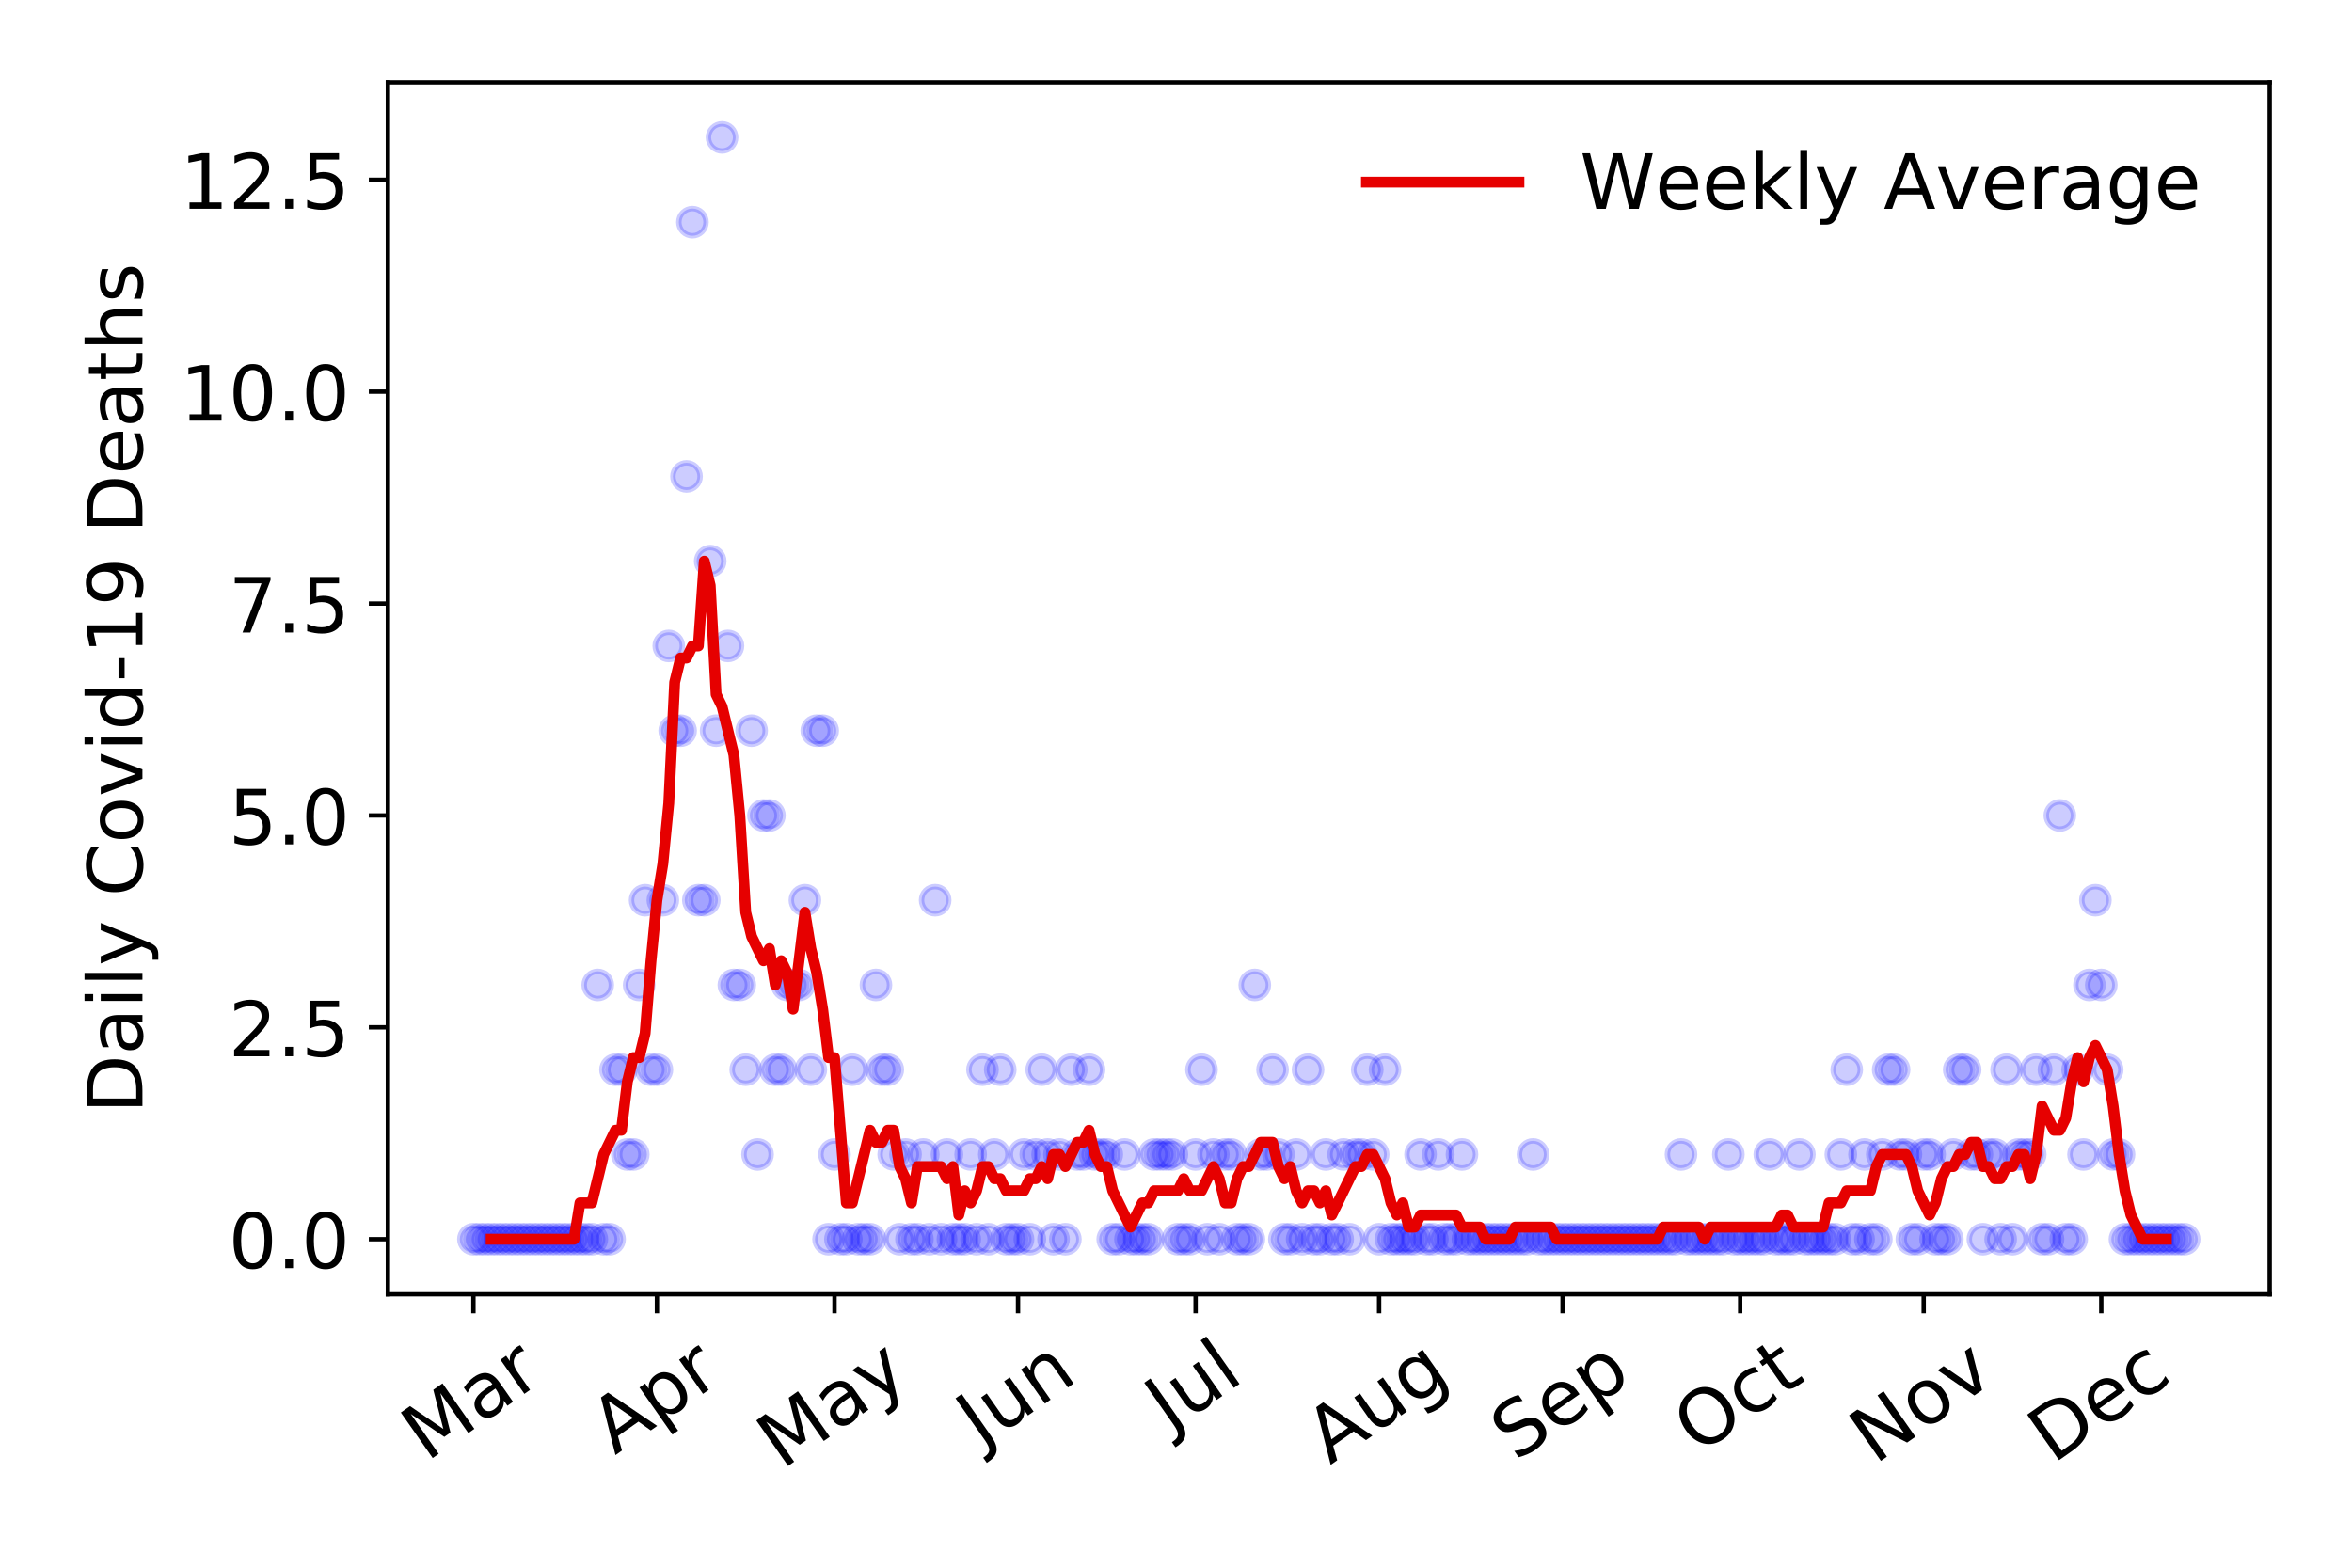 <?xml version="1.0" encoding="utf-8" standalone="no"?>
<!DOCTYPE svg PUBLIC "-//W3C//DTD SVG 1.1//EN"
  "http://www.w3.org/Graphics/SVG/1.1/DTD/svg11.dtd">
<!-- Created with matplotlib (https://matplotlib.org/) -->
<svg height="288pt" version="1.1" viewBox="0 0 432 288" width="432pt" xmlns="http://www.w3.org/2000/svg" xmlns:xlink="http://www.w3.org/1999/xlink">
 <defs>
  <style type="text/css">
*{stroke-linecap:butt;stroke-linejoin:round;}
  </style>
 </defs>
 <g id="figure_1">
  <g id="patch_1">
   <path d="M 0 288 
L 432 288 
L 432 0 
L 0 0 
z
" style="fill:#ffffff;"/>
  </g>
  <g id="axes_1">
   <g id="patch_2">
    <path d="M 71.245 237.778 
L 416.88 237.778 
L 416.88 15.12 
L 71.245 15.12 
z
" style="fill:#ffffff;"/>
   </g>
   <g id="matplotlib.axis_1">
    <g id="xtick_1">
     <g id="line2d_1">
      <defs>
       <path d="M 0 0 
L 0 3.5 
" id="mf5064b85b9" style="stroke:#000000;stroke-width:0.8;"/>
      </defs>
      <g>
       <use style="stroke:#000000;stroke-width:0.8;" x="86.956" xlink:href="#mf5064b85b9" y="237.778"/>
      </g>
     </g>
     <g id="text_1">
      <!-- Mar -->
      <defs>
       <path d="M 9.812 72.906 
L 24.516 72.906 
L 43.109 23.297 
L 61.812 72.906 
L 76.516 72.906 
L 76.516 0 
L 66.891 0 
L 66.891 64.016 
L 48.094 14.016 
L 38.188 14.016 
L 19.391 64.016 
L 19.391 0 
L 9.812 0 
z
" id="DejaVuSans-77"/>
       <path d="M 34.281 27.484 
Q 23.391 27.484 19.188 25 
Q 14.984 22.516 14.984 16.5 
Q 14.984 11.719 18.141 8.906 
Q 21.297 6.109 26.703 6.109 
Q 34.188 6.109 38.703 11.406 
Q 43.219 16.703 43.219 25.484 
L 43.219 27.484 
z
M 52.203 31.203 
L 52.203 0 
L 43.219 0 
L 43.219 8.297 
Q 40.141 3.328 35.547 0.953 
Q 30.953 -1.422 24.312 -1.422 
Q 15.922 -1.422 10.953 3.297 
Q 6 8.016 6 15.922 
Q 6 25.141 12.172 29.828 
Q 18.359 34.516 30.609 34.516 
L 43.219 34.516 
L 43.219 35.406 
Q 43.219 41.609 39.141 45 
Q 35.062 48.391 27.688 48.391 
Q 23 48.391 18.547 47.266 
Q 14.109 46.141 10.016 43.891 
L 10.016 52.203 
Q 14.938 54.109 19.578 55.047 
Q 24.219 56 28.609 56 
Q 40.484 56 46.344 49.844 
Q 52.203 43.703 52.203 31.203 
z
" id="DejaVuSans-97"/>
       <path d="M 41.109 46.297 
Q 39.594 47.172 37.812 47.578 
Q 36.031 48 33.891 48 
Q 26.266 48 22.188 43.047 
Q 18.109 38.094 18.109 28.812 
L 18.109 0 
L 9.078 0 
L 9.078 54.688 
L 18.109 54.688 
L 18.109 46.188 
Q 20.953 51.172 25.484 53.578 
Q 30.031 56 36.531 56 
Q 37.453 56 38.578 55.875 
Q 39.703 55.766 41.062 55.516 
z
" id="DejaVuSans-114"/>
      </defs>
      <g transform="translate(78.353 268.643)rotate(-35)scale(0.14 -0.14)">
       <use xlink:href="#DejaVuSans-77"/>
       <use x="86.279" xlink:href="#DejaVuSans-97"/>
       <use x="147.559" xlink:href="#DejaVuSans-114"/>
      </g>
     </g>
    </g>
    <g id="xtick_2">
     <g id="line2d_2">
      <g>
       <use style="stroke:#000000;stroke-width:0.8;" x="120.66" xlink:href="#mf5064b85b9" y="237.778"/>
      </g>
     </g>
     <g id="text_2">
      <!-- Apr -->
      <defs>
       <path d="M 34.188 63.188 
L 20.797 26.906 
L 47.609 26.906 
z
M 28.609 72.906 
L 39.797 72.906 
L 67.578 0 
L 57.328 0 
L 50.688 18.703 
L 17.828 18.703 
L 11.188 0 
L 0.781 0 
z
" id="DejaVuSans-65"/>
       <path d="M 18.109 8.203 
L 18.109 -20.797 
L 9.078 -20.797 
L 9.078 54.688 
L 18.109 54.688 
L 18.109 46.391 
Q 20.953 51.266 25.266 53.625 
Q 29.594 56 35.594 56 
Q 45.562 56 51.781 48.094 
Q 58.016 40.188 58.016 27.297 
Q 58.016 14.406 51.781 6.484 
Q 45.562 -1.422 35.594 -1.422 
Q 29.594 -1.422 25.266 0.953 
Q 20.953 3.328 18.109 8.203 
z
M 48.688 27.297 
Q 48.688 37.203 44.609 42.844 
Q 40.531 48.484 33.406 48.484 
Q 26.266 48.484 22.188 42.844 
Q 18.109 37.203 18.109 27.297 
Q 18.109 17.391 22.188 11.75 
Q 26.266 6.109 33.406 6.109 
Q 40.531 6.109 44.609 11.75 
Q 48.688 17.391 48.688 27.297 
z
" id="DejaVuSans-112"/>
      </defs>
      <g transform="translate(112.956 267.384)rotate(-35)scale(0.14 -0.14)">
       <use xlink:href="#DejaVuSans-65"/>
       <use x="68.408" xlink:href="#DejaVuSans-112"/>
       <use x="131.885" xlink:href="#DejaVuSans-114"/>
      </g>
     </g>
    </g>
    <g id="xtick_3">
     <g id="line2d_3">
      <g>
       <use style="stroke:#000000;stroke-width:0.8;" x="153.278" xlink:href="#mf5064b85b9" y="237.778"/>
      </g>
     </g>
     <g id="text_3">
      <!-- May -->
      <defs>
       <path d="M 32.172 -5.078 
Q 28.375 -14.844 24.75 -17.812 
Q 21.141 -20.797 15.094 -20.797 
L 7.906 -20.797 
L 7.906 -13.281 
L 13.188 -13.281 
Q 16.891 -13.281 18.938 -11.516 
Q 21 -9.766 23.484 -3.219 
L 25.094 0.875 
L 2.984 54.688 
L 12.5 54.688 
L 29.594 11.922 
L 46.688 54.688 
L 56.203 54.688 
z
" id="DejaVuSans-121"/>
      </defs>
      <g transform="translate(143.638 270.094)rotate(-35)scale(0.14 -0.14)">
       <use xlink:href="#DejaVuSans-77"/>
       <use x="86.279" xlink:href="#DejaVuSans-97"/>
       <use x="147.559" xlink:href="#DejaVuSans-121"/>
      </g>
     </g>
    </g>
    <g id="xtick_4">
     <g id="line2d_4">
      <g>
       <use style="stroke:#000000;stroke-width:0.8;" x="186.982" xlink:href="#mf5064b85b9" y="237.778"/>
      </g>
     </g>
     <g id="text_4">
      <!-- Jun -->
      <defs>
       <path d="M 9.812 72.906 
L 19.672 72.906 
L 19.672 5.078 
Q 19.672 -8.109 14.672 -14.062 
Q 9.672 -20.016 -1.422 -20.016 
L -5.172 -20.016 
L -5.172 -11.719 
L -2.094 -11.719 
Q 4.438 -11.719 7.125 -8.047 
Q 9.812 -4.391 9.812 5.078 
z
" id="DejaVuSans-74"/>
       <path d="M 8.5 21.578 
L 8.5 54.688 
L 17.484 54.688 
L 17.484 21.922 
Q 17.484 14.156 20.5 10.266 
Q 23.531 6.391 29.594 6.391 
Q 36.859 6.391 41.078 11.031 
Q 45.312 15.672 45.312 23.688 
L 45.312 54.688 
L 54.297 54.688 
L 54.297 0 
L 45.312 0 
L 45.312 8.406 
Q 42.047 3.422 37.719 1 
Q 33.406 -1.422 27.688 -1.422 
Q 18.266 -1.422 13.375 4.438 
Q 8.5 10.297 8.5 21.578 
z
M 31.109 56 
z
" id="DejaVuSans-117"/>
       <path d="M 54.891 33.016 
L 54.891 0 
L 45.906 0 
L 45.906 32.719 
Q 45.906 40.484 42.875 44.328 
Q 39.844 48.188 33.797 48.188 
Q 26.516 48.188 22.312 43.547 
Q 18.109 38.922 18.109 30.906 
L 18.109 0 
L 9.078 0 
L 9.078 54.688 
L 18.109 54.688 
L 18.109 46.188 
Q 21.344 51.125 25.703 53.562 
Q 30.078 56 35.797 56 
Q 45.219 56 50.047 50.172 
Q 54.891 44.344 54.891 33.016 
z
" id="DejaVuSans-110"/>
      </defs>
      <g transform="translate(180.238 266.039)rotate(-35)scale(0.14 -0.14)">
       <use xlink:href="#DejaVuSans-74"/>
       <use x="29.492" xlink:href="#DejaVuSans-117"/>
       <use x="92.871" xlink:href="#DejaVuSans-110"/>
      </g>
     </g>
    </g>
    <g id="xtick_5">
     <g id="line2d_5">
      <g>
       <use style="stroke:#000000;stroke-width:0.8;" x="219.6" xlink:href="#mf5064b85b9" y="237.778"/>
      </g>
     </g>
     <g id="text_5">
      <!-- Jul -->
      <defs>
       <path d="M 9.422 75.984 
L 18.406 75.984 
L 18.406 0 
L 9.422 0 
z
" id="DejaVuSans-108"/>
      </defs>
      <g transform="translate(214.897 263.181)rotate(-35)scale(0.14 -0.14)">
       <use xlink:href="#DejaVuSans-74"/>
       <use x="29.492" xlink:href="#DejaVuSans-117"/>
       <use x="92.871" xlink:href="#DejaVuSans-108"/>
      </g>
     </g>
    </g>
    <g id="xtick_6">
     <g id="line2d_6">
      <g>
       <use style="stroke:#000000;stroke-width:0.8;" x="253.304" xlink:href="#mf5064b85b9" y="237.778"/>
      </g>
     </g>
     <g id="text_6">
      <!-- Aug -->
      <defs>
       <path d="M 45.406 27.984 
Q 45.406 37.75 41.375 43.109 
Q 37.359 48.484 30.078 48.484 
Q 22.859 48.484 18.828 43.109 
Q 14.797 37.75 14.797 27.984 
Q 14.797 18.266 18.828 12.891 
Q 22.859 7.516 30.078 7.516 
Q 37.359 7.516 41.375 12.891 
Q 45.406 18.266 45.406 27.984 
z
M 54.391 6.781 
Q 54.391 -7.172 48.188 -13.984 
Q 42 -20.797 29.203 -20.797 
Q 24.469 -20.797 20.266 -20.094 
Q 16.062 -19.391 12.109 -17.922 
L 12.109 -9.188 
Q 16.062 -11.328 19.922 -12.344 
Q 23.781 -13.375 27.781 -13.375 
Q 36.625 -13.375 41.016 -8.766 
Q 45.406 -4.156 45.406 5.172 
L 45.406 9.625 
Q 42.625 4.781 38.281 2.391 
Q 33.938 0 27.875 0 
Q 17.828 0 11.672 7.656 
Q 5.516 15.328 5.516 27.984 
Q 5.516 40.672 11.672 48.328 
Q 17.828 56 27.875 56 
Q 33.938 56 38.281 53.609 
Q 42.625 51.219 45.406 46.391 
L 45.406 54.688 
L 54.391 54.688 
z
" id="DejaVuSans-103"/>
      </defs>
      <g transform="translate(244.323 269.172)rotate(-35)scale(0.14 -0.14)">
       <use xlink:href="#DejaVuSans-65"/>
       <use x="68.408" xlink:href="#DejaVuSans-117"/>
       <use x="131.787" xlink:href="#DejaVuSans-103"/>
      </g>
     </g>
    </g>
    <g id="xtick_7">
     <g id="line2d_7">
      <g>
       <use style="stroke:#000000;stroke-width:0.8;" x="287.009" xlink:href="#mf5064b85b9" y="237.778"/>
      </g>
     </g>
     <g id="text_7">
      <!-- Sep -->
      <defs>
       <path d="M 53.516 70.516 
L 53.516 60.891 
Q 47.906 63.578 42.922 64.891 
Q 37.938 66.219 33.297 66.219 
Q 25.25 66.219 20.875 63.094 
Q 16.5 59.969 16.5 54.203 
Q 16.5 49.359 19.406 46.891 
Q 22.312 44.438 30.422 42.922 
L 36.375 41.703 
Q 47.406 39.594 52.656 34.297 
Q 57.906 29 57.906 20.125 
Q 57.906 9.516 50.797 4.047 
Q 43.703 -1.422 29.984 -1.422 
Q 24.812 -1.422 18.969 -0.25 
Q 13.141 0.922 6.891 3.219 
L 6.891 13.375 
Q 12.891 10.016 18.656 8.297 
Q 24.422 6.594 29.984 6.594 
Q 38.422 6.594 43.016 9.906 
Q 47.609 13.234 47.609 19.391 
Q 47.609 24.75 44.312 27.781 
Q 41.016 30.812 33.5 32.328 
L 27.484 33.5 
Q 16.453 35.688 11.516 40.375 
Q 6.594 45.062 6.594 53.422 
Q 6.594 63.094 13.406 68.656 
Q 20.219 74.219 32.172 74.219 
Q 37.312 74.219 42.625 73.281 
Q 47.953 72.359 53.516 70.516 
z
" id="DejaVuSans-83"/>
       <path d="M 56.203 29.594 
L 56.203 25.203 
L 14.891 25.203 
Q 15.484 15.922 20.484 11.062 
Q 25.484 6.203 34.422 6.203 
Q 39.594 6.203 44.453 7.469 
Q 49.312 8.734 54.109 11.281 
L 54.109 2.781 
Q 49.266 0.734 44.188 -0.344 
Q 39.109 -1.422 33.891 -1.422 
Q 20.797 -1.422 13.156 6.188 
Q 5.516 13.812 5.516 26.812 
Q 5.516 40.234 12.766 48.109 
Q 20.016 56 32.328 56 
Q 43.359 56 49.781 48.891 
Q 56.203 41.797 56.203 29.594 
z
M 47.219 32.234 
Q 47.125 39.594 43.094 43.984 
Q 39.062 48.391 32.422 48.391 
Q 24.906 48.391 20.391 44.141 
Q 15.875 39.891 15.188 32.172 
z
" id="DejaVuSans-101"/>
      </defs>
      <g transform="translate(278.416 268.629)rotate(-35)scale(0.14 -0.14)">
       <use xlink:href="#DejaVuSans-83"/>
       <use x="63.477" xlink:href="#DejaVuSans-101"/>
       <use x="125" xlink:href="#DejaVuSans-112"/>
      </g>
     </g>
    </g>
    <g id="xtick_8">
     <g id="line2d_8">
      <g>
       <use style="stroke:#000000;stroke-width:0.8;" x="319.626" xlink:href="#mf5064b85b9" y="237.778"/>
      </g>
     </g>
     <g id="text_8">
      <!-- Oct -->
      <defs>
       <path d="M 39.406 66.219 
Q 28.656 66.219 22.328 58.203 
Q 16.016 50.203 16.016 36.375 
Q 16.016 22.609 22.328 14.594 
Q 28.656 6.594 39.406 6.594 
Q 50.141 6.594 56.422 14.594 
Q 62.703 22.609 62.703 36.375 
Q 62.703 50.203 56.422 58.203 
Q 50.141 66.219 39.406 66.219 
z
M 39.406 74.219 
Q 54.734 74.219 63.906 63.938 
Q 73.094 53.656 73.094 36.375 
Q 73.094 19.141 63.906 8.859 
Q 54.734 -1.422 39.406 -1.422 
Q 24.031 -1.422 14.812 8.828 
Q 5.609 19.094 5.609 36.375 
Q 5.609 53.656 14.812 63.938 
Q 24.031 74.219 39.406 74.219 
z
" id="DejaVuSans-79"/>
       <path d="M 48.781 52.594 
L 48.781 44.188 
Q 44.969 46.297 41.141 47.344 
Q 37.312 48.391 33.406 48.391 
Q 24.656 48.391 19.812 42.844 
Q 14.984 37.312 14.984 27.297 
Q 14.984 17.281 19.812 11.734 
Q 24.656 6.203 33.406 6.203 
Q 37.312 6.203 41.141 7.25 
Q 44.969 8.297 48.781 10.406 
L 48.781 2.094 
Q 45.016 0.344 40.984 -0.531 
Q 36.969 -1.422 32.422 -1.422 
Q 20.062 -1.422 12.781 6.344 
Q 5.516 14.109 5.516 27.297 
Q 5.516 40.672 12.859 48.328 
Q 20.219 56 33.016 56 
Q 37.156 56 41.109 55.141 
Q 45.062 54.297 48.781 52.594 
z
" id="DejaVuSans-99"/>
       <path d="M 18.312 70.219 
L 18.312 54.688 
L 36.812 54.688 
L 36.812 47.703 
L 18.312 47.703 
L 18.312 18.016 
Q 18.312 11.328 20.141 9.422 
Q 21.969 7.516 27.594 7.516 
L 36.812 7.516 
L 36.812 0 
L 27.594 0 
Q 17.188 0 13.234 3.875 
Q 9.281 7.766 9.281 18.016 
L 9.281 47.703 
L 2.688 47.703 
L 2.688 54.688 
L 9.281 54.688 
L 9.281 70.219 
z
" id="DejaVuSans-116"/>
      </defs>
      <g transform="translate(311.927 267.377)rotate(-35)scale(0.14 -0.14)">
       <use xlink:href="#DejaVuSans-79"/>
       <use x="78.711" xlink:href="#DejaVuSans-99"/>
       <use x="133.691" xlink:href="#DejaVuSans-116"/>
      </g>
     </g>
    </g>
    <g id="xtick_9">
     <g id="line2d_9">
      <g>
       <use style="stroke:#000000;stroke-width:0.8;" x="353.331" xlink:href="#mf5064b85b9" y="237.778"/>
      </g>
     </g>
     <g id="text_9">
      <!-- Nov -->
      <defs>
       <path d="M 9.812 72.906 
L 23.094 72.906 
L 55.422 11.922 
L 55.422 72.906 
L 64.984 72.906 
L 64.984 0 
L 51.703 0 
L 19.391 60.984 
L 19.391 0 
L 9.812 0 
z
" id="DejaVuSans-78"/>
       <path d="M 30.609 48.391 
Q 23.391 48.391 19.188 42.75 
Q 14.984 37.109 14.984 27.297 
Q 14.984 17.484 19.156 11.844 
Q 23.344 6.203 30.609 6.203 
Q 37.797 6.203 41.984 11.859 
Q 46.188 17.531 46.188 27.297 
Q 46.188 37.016 41.984 42.703 
Q 37.797 48.391 30.609 48.391 
z
M 30.609 56 
Q 42.328 56 49.016 48.375 
Q 55.719 40.766 55.719 27.297 
Q 55.719 13.875 49.016 6.219 
Q 42.328 -1.422 30.609 -1.422 
Q 18.844 -1.422 12.172 6.219 
Q 5.516 13.875 5.516 27.297 
Q 5.516 40.766 12.172 48.375 
Q 18.844 56 30.609 56 
z
" id="DejaVuSans-111"/>
       <path d="M 2.984 54.688 
L 12.5 54.688 
L 29.594 8.797 
L 46.688 54.688 
L 56.203 54.688 
L 35.688 0 
L 23.484 0 
z
" id="DejaVuSans-118"/>
      </defs>
      <g transform="translate(344.354 269.166)rotate(-35)scale(0.14 -0.14)">
       <use xlink:href="#DejaVuSans-78"/>
       <use x="74.805" xlink:href="#DejaVuSans-111"/>
       <use x="135.986" xlink:href="#DejaVuSans-118"/>
      </g>
     </g>
    </g>
    <g id="xtick_10">
     <g id="line2d_10">
      <g>
       <use style="stroke:#000000;stroke-width:0.8;" x="385.948" xlink:href="#mf5064b85b9" y="237.778"/>
      </g>
     </g>
     <g id="text_10">
      <!-- Dec -->
      <defs>
       <path d="M 19.672 64.797 
L 19.672 8.109 
L 31.594 8.109 
Q 46.688 8.109 53.688 14.938 
Q 60.688 21.781 60.688 36.531 
Q 60.688 51.172 53.688 57.984 
Q 46.688 64.797 31.594 64.797 
z
M 9.812 72.906 
L 30.078 72.906 
Q 51.266 72.906 61.172 64.094 
Q 71.094 55.281 71.094 36.531 
Q 71.094 17.672 61.125 8.828 
Q 51.172 0 30.078 0 
L 9.812 0 
z
" id="DejaVuSans-68"/>
      </defs>
      <g transform="translate(377.067 269.032)rotate(-35)scale(0.14 -0.14)">
       <use xlink:href="#DejaVuSans-68"/>
       <use x="77.002" xlink:href="#DejaVuSans-101"/>
       <use x="138.525" xlink:href="#DejaVuSans-99"/>
      </g>
     </g>
    </g>
   </g>
   <g id="matplotlib.axis_2">
    <g id="ytick_1">
     <g id="line2d_11">
      <defs>
       <path d="M 0 0 
L -3.5 0 
" id="m5464def287" style="stroke:#000000;stroke-width:0.8;"/>
      </defs>
      <g>
       <use style="stroke:#000000;stroke-width:0.8;" x="71.245" xlink:href="#m5464def287" y="227.657"/>
      </g>
     </g>
     <g id="text_11">
      <!-- 0.0 -->
      <defs>
       <path d="M 31.781 66.406 
Q 24.172 66.406 20.328 58.906 
Q 16.5 51.422 16.5 36.375 
Q 16.5 21.391 20.328 13.891 
Q 24.172 6.391 31.781 6.391 
Q 39.453 6.391 43.281 13.891 
Q 47.125 21.391 47.125 36.375 
Q 47.125 51.422 43.281 58.906 
Q 39.453 66.406 31.781 66.406 
z
M 31.781 74.219 
Q 44.047 74.219 50.516 64.516 
Q 56.984 54.828 56.984 36.375 
Q 56.984 17.969 50.516 8.266 
Q 44.047 -1.422 31.781 -1.422 
Q 19.531 -1.422 13.062 8.266 
Q 6.594 17.969 6.594 36.375 
Q 6.594 54.828 13.062 64.516 
Q 19.531 74.219 31.781 74.219 
z
" id="DejaVuSans-48"/>
       <path d="M 10.688 12.406 
L 21 12.406 
L 21 0 
L 10.688 0 
z
" id="DejaVuSans-46"/>
      </defs>
      <g transform="translate(41.981 232.976)scale(0.14 -0.14)">
       <use xlink:href="#DejaVuSans-48"/>
       <use x="63.623" xlink:href="#DejaVuSans-46"/>
       <use x="95.41" xlink:href="#DejaVuSans-48"/>
      </g>
     </g>
    </g>
    <g id="ytick_2">
     <g id="line2d_12">
      <g>
       <use style="stroke:#000000;stroke-width:0.8;" x="71.245" xlink:href="#m5464def287" y="188.731"/>
      </g>
     </g>
     <g id="text_12">
      <!-- 2.5 -->
      <defs>
       <path d="M 19.188 8.297 
L 53.609 8.297 
L 53.609 0 
L 7.328 0 
L 7.328 8.297 
Q 12.938 14.109 22.625 23.891 
Q 32.328 33.688 34.812 36.531 
Q 39.547 41.844 41.422 45.531 
Q 43.312 49.219 43.312 52.781 
Q 43.312 58.594 39.234 62.25 
Q 35.156 65.922 28.609 65.922 
Q 23.969 65.922 18.812 64.312 
Q 13.672 62.703 7.812 59.422 
L 7.812 69.391 
Q 13.766 71.781 18.938 73 
Q 24.125 74.219 28.422 74.219 
Q 39.75 74.219 46.484 68.547 
Q 53.219 62.891 53.219 53.422 
Q 53.219 48.922 51.531 44.891 
Q 49.859 40.875 45.406 35.406 
Q 44.188 33.984 37.641 27.219 
Q 31.109 20.453 19.188 8.297 
z
" id="DejaVuSans-50"/>
       <path d="M 10.797 72.906 
L 49.516 72.906 
L 49.516 64.594 
L 19.828 64.594 
L 19.828 46.734 
Q 21.969 47.469 24.109 47.828 
Q 26.266 48.188 28.422 48.188 
Q 40.625 48.188 47.75 41.5 
Q 54.891 34.812 54.891 23.391 
Q 54.891 11.625 47.562 5.094 
Q 40.234 -1.422 26.906 -1.422 
Q 22.312 -1.422 17.547 -0.641 
Q 12.797 0.141 7.719 1.703 
L 7.719 11.625 
Q 12.109 9.234 16.797 8.062 
Q 21.484 6.891 26.703 6.891 
Q 35.156 6.891 40.078 11.328 
Q 45.016 15.766 45.016 23.391 
Q 45.016 31 40.078 35.438 
Q 35.156 39.891 26.703 39.891 
Q 22.75 39.891 18.812 39.016 
Q 14.891 38.141 10.797 36.281 
z
" id="DejaVuSans-53"/>
      </defs>
      <g transform="translate(41.981 194.05)scale(0.14 -0.14)">
       <use xlink:href="#DejaVuSans-50"/>
       <use x="63.623" xlink:href="#DejaVuSans-46"/>
       <use x="95.41" xlink:href="#DejaVuSans-53"/>
      </g>
     </g>
    </g>
    <g id="ytick_3">
     <g id="line2d_13">
      <g>
       <use style="stroke:#000000;stroke-width:0.8;" x="71.245" xlink:href="#m5464def287" y="149.805"/>
      </g>
     </g>
     <g id="text_13">
      <!-- 5.0 -->
      <g transform="translate(41.981 155.124)scale(0.14 -0.14)">
       <use xlink:href="#DejaVuSans-53"/>
       <use x="63.623" xlink:href="#DejaVuSans-46"/>
       <use x="95.41" xlink:href="#DejaVuSans-48"/>
      </g>
     </g>
    </g>
    <g id="ytick_4">
     <g id="line2d_14">
      <g>
       <use style="stroke:#000000;stroke-width:0.8;" x="71.245" xlink:href="#m5464def287" y="110.879"/>
      </g>
     </g>
     <g id="text_14">
      <!-- 7.5 -->
      <defs>
       <path d="M 8.203 72.906 
L 55.078 72.906 
L 55.078 68.703 
L 28.609 0 
L 18.312 0 
L 43.219 64.594 
L 8.203 64.594 
z
" id="DejaVuSans-55"/>
      </defs>
      <g transform="translate(41.981 116.197)scale(0.14 -0.14)">
       <use xlink:href="#DejaVuSans-55"/>
       <use x="63.623" xlink:href="#DejaVuSans-46"/>
       <use x="95.41" xlink:href="#DejaVuSans-53"/>
      </g>
     </g>
    </g>
    <g id="ytick_5">
     <g id="line2d_15">
      <g>
       <use style="stroke:#000000;stroke-width:0.8;" x="71.245" xlink:href="#m5464def287" y="71.952"/>
      </g>
     </g>
     <g id="text_15">
      <!-- 10.0 -->
      <defs>
       <path d="M 12.406 8.297 
L 28.516 8.297 
L 28.516 63.922 
L 10.984 60.406 
L 10.984 69.391 
L 28.422 72.906 
L 38.281 72.906 
L 38.281 8.297 
L 54.391 8.297 
L 54.391 0 
L 12.406 0 
z
" id="DejaVuSans-49"/>
      </defs>
      <g transform="translate(33.073 77.271)scale(0.14 -0.14)">
       <use xlink:href="#DejaVuSans-49"/>
       <use x="63.623" xlink:href="#DejaVuSans-48"/>
       <use x="127.246" xlink:href="#DejaVuSans-46"/>
       <use x="159.033" xlink:href="#DejaVuSans-48"/>
      </g>
     </g>
    </g>
    <g id="ytick_6">
     <g id="line2d_16">
      <g>
       <use style="stroke:#000000;stroke-width:0.8;" x="71.245" xlink:href="#m5464def287" y="33.026"/>
      </g>
     </g>
     <g id="text_16">
      <!-- 12.5 -->
      <g transform="translate(33.073 38.345)scale(0.14 -0.14)">
       <use xlink:href="#DejaVuSans-49"/>
       <use x="63.623" xlink:href="#DejaVuSans-50"/>
       <use x="127.246" xlink:href="#DejaVuSans-46"/>
       <use x="159.033" xlink:href="#DejaVuSans-53"/>
      </g>
     </g>
    </g>
    <g id="text_17">
     <!-- Daily Covid-19 Deaths -->
     <defs>
      <path d="M 9.422 54.688 
L 18.406 54.688 
L 18.406 0 
L 9.422 0 
z
M 9.422 75.984 
L 18.406 75.984 
L 18.406 64.594 
L 9.422 64.594 
z
" id="DejaVuSans-105"/>
      <path id="DejaVuSans-32"/>
      <path d="M 64.406 67.281 
L 64.406 56.891 
Q 59.422 61.531 53.781 63.812 
Q 48.141 66.109 41.797 66.109 
Q 29.297 66.109 22.656 58.469 
Q 16.016 50.828 16.016 36.375 
Q 16.016 21.969 22.656 14.328 
Q 29.297 6.688 41.797 6.688 
Q 48.141 6.688 53.781 8.984 
Q 59.422 11.281 64.406 15.922 
L 64.406 5.609 
Q 59.234 2.094 53.438 0.328 
Q 47.656 -1.422 41.219 -1.422 
Q 24.656 -1.422 15.125 8.703 
Q 5.609 18.844 5.609 36.375 
Q 5.609 53.953 15.125 64.078 
Q 24.656 74.219 41.219 74.219 
Q 47.75 74.219 53.531 72.484 
Q 59.328 70.75 64.406 67.281 
z
" id="DejaVuSans-67"/>
      <path d="M 45.406 46.391 
L 45.406 75.984 
L 54.391 75.984 
L 54.391 0 
L 45.406 0 
L 45.406 8.203 
Q 42.578 3.328 38.25 0.953 
Q 33.938 -1.422 27.875 -1.422 
Q 17.969 -1.422 11.734 6.484 
Q 5.516 14.406 5.516 27.297 
Q 5.516 40.188 11.734 48.094 
Q 17.969 56 27.875 56 
Q 33.938 56 38.25 53.625 
Q 42.578 51.266 45.406 46.391 
z
M 14.797 27.297 
Q 14.797 17.391 18.875 11.75 
Q 22.953 6.109 30.078 6.109 
Q 37.203 6.109 41.297 11.75 
Q 45.406 17.391 45.406 27.297 
Q 45.406 37.203 41.297 42.844 
Q 37.203 48.484 30.078 48.484 
Q 22.953 48.484 18.875 42.844 
Q 14.797 37.203 14.797 27.297 
z
" id="DejaVuSans-100"/>
      <path d="M 4.891 31.391 
L 31.203 31.391 
L 31.203 23.391 
L 4.891 23.391 
z
" id="DejaVuSans-45"/>
      <path d="M 10.984 1.516 
L 10.984 10.5 
Q 14.703 8.734 18.5 7.812 
Q 22.312 6.891 25.984 6.891 
Q 35.75 6.891 40.891 13.453 
Q 46.047 20.016 46.781 33.406 
Q 43.953 29.203 39.594 26.953 
Q 35.25 24.703 29.984 24.703 
Q 19.047 24.703 12.672 31.312 
Q 6.297 37.938 6.297 49.422 
Q 6.297 60.641 12.938 67.422 
Q 19.578 74.219 30.609 74.219 
Q 43.266 74.219 49.922 64.516 
Q 56.594 54.828 56.594 36.375 
Q 56.594 19.141 48.406 8.859 
Q 40.234 -1.422 26.422 -1.422 
Q 22.703 -1.422 18.891 -0.688 
Q 15.094 0.047 10.984 1.516 
z
M 30.609 32.422 
Q 37.25 32.422 41.125 36.953 
Q 45.016 41.5 45.016 49.422 
Q 45.016 57.281 41.125 61.844 
Q 37.25 66.406 30.609 66.406 
Q 23.969 66.406 20.094 61.844 
Q 16.219 57.281 16.219 49.422 
Q 16.219 41.5 20.094 36.953 
Q 23.969 32.422 30.609 32.422 
z
" id="DejaVuSans-57"/>
      <path d="M 54.891 33.016 
L 54.891 0 
L 45.906 0 
L 45.906 32.719 
Q 45.906 40.484 42.875 44.328 
Q 39.844 48.188 33.797 48.188 
Q 26.516 48.188 22.312 43.547 
Q 18.109 38.922 18.109 30.906 
L 18.109 0 
L 9.078 0 
L 9.078 75.984 
L 18.109 75.984 
L 18.109 46.188 
Q 21.344 51.125 25.703 53.562 
Q 30.078 56 35.797 56 
Q 45.219 56 50.047 50.172 
Q 54.891 44.344 54.891 33.016 
z
" id="DejaVuSans-104"/>
      <path d="M 44.281 53.078 
L 44.281 44.578 
Q 40.484 46.531 36.375 47.5 
Q 32.281 48.484 27.875 48.484 
Q 21.188 48.484 17.844 46.438 
Q 14.5 44.391 14.5 40.281 
Q 14.5 37.156 16.891 35.375 
Q 19.281 33.594 26.516 31.984 
L 29.594 31.297 
Q 39.156 29.25 43.188 25.516 
Q 47.219 21.781 47.219 15.094 
Q 47.219 7.469 41.188 3.016 
Q 35.156 -1.422 24.609 -1.422 
Q 20.219 -1.422 15.453 -0.562 
Q 10.688 0.297 5.422 2 
L 5.422 11.281 
Q 10.406 8.688 15.234 7.391 
Q 20.062 6.109 24.812 6.109 
Q 31.156 6.109 34.562 8.281 
Q 37.984 10.453 37.984 14.406 
Q 37.984 18.062 35.516 20.016 
Q 33.062 21.969 24.703 23.781 
L 21.578 24.516 
Q 13.234 26.266 9.516 29.906 
Q 5.812 33.547 5.812 39.891 
Q 5.812 47.609 11.281 51.797 
Q 16.75 56 26.812 56 
Q 31.781 56 36.172 55.266 
Q 40.578 54.547 44.281 53.078 
z
" id="DejaVuSans-115"/>
     </defs>
     <g transform="translate(26.162 204.56)rotate(-90)scale(0.14 -0.14)">
      <use xlink:href="#DejaVuSans-68"/>
      <use x="77.002" xlink:href="#DejaVuSans-97"/>
      <use x="138.281" xlink:href="#DejaVuSans-105"/>
      <use x="166.064" xlink:href="#DejaVuSans-108"/>
      <use x="193.848" xlink:href="#DejaVuSans-121"/>
      <use x="253.027" xlink:href="#DejaVuSans-32"/>
      <use x="284.814" xlink:href="#DejaVuSans-67"/>
      <use x="354.639" xlink:href="#DejaVuSans-111"/>
      <use x="415.82" xlink:href="#DejaVuSans-118"/>
      <use x="475" xlink:href="#DejaVuSans-105"/>
      <use x="502.783" xlink:href="#DejaVuSans-100"/>
      <use x="566.26" xlink:href="#DejaVuSans-45"/>
      <use x="602.344" xlink:href="#DejaVuSans-49"/>
      <use x="665.967" xlink:href="#DejaVuSans-57"/>
      <use x="729.59" xlink:href="#DejaVuSans-32"/>
      <use x="761.377" xlink:href="#DejaVuSans-68"/>
      <use x="838.379" xlink:href="#DejaVuSans-101"/>
      <use x="899.902" xlink:href="#DejaVuSans-97"/>
      <use x="961.182" xlink:href="#DejaVuSans-116"/>
      <use x="1000.391" xlink:href="#DejaVuSans-104"/>
      <use x="1063.77" xlink:href="#DejaVuSans-115"/>
     </g>
    </g>
   </g>
   <g id="line2d_17">
    <defs>
     <path d="M 0 2.5 
C 0.663 2.5 1.299 2.237 1.768 1.768 
C 2.237 1.299 2.5 0.663 2.5 0 
C 2.5 -0.663 2.237 -1.299 1.768 -1.768 
C 1.299 -2.237 0.663 -2.5 0 -2.5 
C -0.663 -2.5 -1.299 -2.237 -1.768 -1.768 
C -2.237 -1.299 -2.5 -0.663 -2.5 0 
C -2.5 0.663 -2.237 1.299 -1.768 1.768 
C -1.299 2.237 -0.663 2.5 0 2.5 
z
" id="m8625f8c9b1" style="stroke:#0000ff;stroke-opacity:0.2;"/>
    </defs>
    <g clip-path="url(#pbd846ab89d)">
     <use style="fill:#0000ff;fill-opacity:0.2;stroke:#0000ff;stroke-opacity:0.2;" x="86.956" xlink:href="#m8625f8c9b1" y="227.657"/>
     <use style="fill:#0000ff;fill-opacity:0.2;stroke:#0000ff;stroke-opacity:0.2;" x="88.043" xlink:href="#m8625f8c9b1" y="227.657"/>
     <use style="fill:#0000ff;fill-opacity:0.2;stroke:#0000ff;stroke-opacity:0.2;" x="89.13" xlink:href="#m8625f8c9b1" y="227.657"/>
     <use style="fill:#0000ff;fill-opacity:0.2;stroke:#0000ff;stroke-opacity:0.2;" x="90.217" xlink:href="#m8625f8c9b1" y="227.657"/>
     <use style="fill:#0000ff;fill-opacity:0.2;stroke:#0000ff;stroke-opacity:0.2;" x="91.305" xlink:href="#m8625f8c9b1" y="227.657"/>
     <use style="fill:#0000ff;fill-opacity:0.2;stroke:#0000ff;stroke-opacity:0.2;" x="92.392" xlink:href="#m8625f8c9b1" y="227.657"/>
     <use style="fill:#0000ff;fill-opacity:0.2;stroke:#0000ff;stroke-opacity:0.2;" x="93.479" xlink:href="#m8625f8c9b1" y="227.657"/>
     <use style="fill:#0000ff;fill-opacity:0.2;stroke:#0000ff;stroke-opacity:0.2;" x="94.566" xlink:href="#m8625f8c9b1" y="227.657"/>
     <use style="fill:#0000ff;fill-opacity:0.2;stroke:#0000ff;stroke-opacity:0.2;" x="95.654" xlink:href="#m8625f8c9b1" y="227.657"/>
     <use style="fill:#0000ff;fill-opacity:0.2;stroke:#0000ff;stroke-opacity:0.2;" x="96.741" xlink:href="#m8625f8c9b1" y="227.657"/>
     <use style="fill:#0000ff;fill-opacity:0.2;stroke:#0000ff;stroke-opacity:0.2;" x="97.828" xlink:href="#m8625f8c9b1" y="227.657"/>
     <use style="fill:#0000ff;fill-opacity:0.2;stroke:#0000ff;stroke-opacity:0.2;" x="98.915" xlink:href="#m8625f8c9b1" y="227.657"/>
     <use style="fill:#0000ff;fill-opacity:0.2;stroke:#0000ff;stroke-opacity:0.2;" x="100.003" xlink:href="#m8625f8c9b1" y="227.657"/>
     <use style="fill:#0000ff;fill-opacity:0.2;stroke:#0000ff;stroke-opacity:0.2;" x="101.09" xlink:href="#m8625f8c9b1" y="227.657"/>
     <use style="fill:#0000ff;fill-opacity:0.2;stroke:#0000ff;stroke-opacity:0.2;" x="102.177" xlink:href="#m8625f8c9b1" y="227.657"/>
     <use style="fill:#0000ff;fill-opacity:0.2;stroke:#0000ff;stroke-opacity:0.2;" x="103.264" xlink:href="#m8625f8c9b1" y="227.657"/>
     <use style="fill:#0000ff;fill-opacity:0.2;stroke:#0000ff;stroke-opacity:0.2;" x="104.352" xlink:href="#m8625f8c9b1" y="227.657"/>
     <use style="fill:#0000ff;fill-opacity:0.2;stroke:#0000ff;stroke-opacity:0.2;" x="105.439" xlink:href="#m8625f8c9b1" y="227.657"/>
     <use style="fill:#0000ff;fill-opacity:0.2;stroke:#0000ff;stroke-opacity:0.2;" x="106.526" xlink:href="#m8625f8c9b1" y="227.657"/>
     <use style="fill:#0000ff;fill-opacity:0.2;stroke:#0000ff;stroke-opacity:0.2;" x="107.613" xlink:href="#m8625f8c9b1" y="227.657"/>
     <use style="fill:#0000ff;fill-opacity:0.2;stroke:#0000ff;stroke-opacity:0.2;" x="108.701" xlink:href="#m8625f8c9b1" y="227.657"/>
     <use style="fill:#0000ff;fill-opacity:0.2;stroke:#0000ff;stroke-opacity:0.2;" x="109.788" xlink:href="#m8625f8c9b1" y="180.946"/>
     <use style="fill:#0000ff;fill-opacity:0.2;stroke:#0000ff;stroke-opacity:0.2;" x="110.875" xlink:href="#m8625f8c9b1" y="227.657"/>
     <use style="fill:#0000ff;fill-opacity:0.2;stroke:#0000ff;stroke-opacity:0.2;" x="111.962" xlink:href="#m8625f8c9b1" y="227.657"/>
     <use style="fill:#0000ff;fill-opacity:0.2;stroke:#0000ff;stroke-opacity:0.2;" x="113.05" xlink:href="#m8625f8c9b1" y="196.516"/>
     <use style="fill:#0000ff;fill-opacity:0.2;stroke:#0000ff;stroke-opacity:0.2;" x="114.137" xlink:href="#m8625f8c9b1" y="196.516"/>
     <use style="fill:#0000ff;fill-opacity:0.2;stroke:#0000ff;stroke-opacity:0.2;" x="115.224" xlink:href="#m8625f8c9b1" y="212.087"/>
     <use style="fill:#0000ff;fill-opacity:0.2;stroke:#0000ff;stroke-opacity:0.2;" x="116.311" xlink:href="#m8625f8c9b1" y="212.087"/>
     <use style="fill:#0000ff;fill-opacity:0.2;stroke:#0000ff;stroke-opacity:0.2;" x="117.399" xlink:href="#m8625f8c9b1" y="180.946"/>
     <use style="fill:#0000ff;fill-opacity:0.2;stroke:#0000ff;stroke-opacity:0.2;" x="118.486" xlink:href="#m8625f8c9b1" y="165.375"/>
     <use style="fill:#0000ff;fill-opacity:0.2;stroke:#0000ff;stroke-opacity:0.2;" x="119.573" xlink:href="#m8625f8c9b1" y="196.516"/>
     <use style="fill:#0000ff;fill-opacity:0.2;stroke:#0000ff;stroke-opacity:0.2;" x="120.66" xlink:href="#m8625f8c9b1" y="196.516"/>
     <use style="fill:#0000ff;fill-opacity:0.2;stroke:#0000ff;stroke-opacity:0.2;" x="121.748" xlink:href="#m8625f8c9b1" y="165.375"/>
     <use style="fill:#0000ff;fill-opacity:0.2;stroke:#0000ff;stroke-opacity:0.2;" x="122.835" xlink:href="#m8625f8c9b1" y="118.664"/>
     <use style="fill:#0000ff;fill-opacity:0.2;stroke:#0000ff;stroke-opacity:0.2;" x="123.922" xlink:href="#m8625f8c9b1" y="134.234"/>
     <use style="fill:#0000ff;fill-opacity:0.2;stroke:#0000ff;stroke-opacity:0.2;" x="125.009" xlink:href="#m8625f8c9b1" y="134.234"/>
     <use style="fill:#0000ff;fill-opacity:0.2;stroke:#0000ff;stroke-opacity:0.2;" x="126.096" xlink:href="#m8625f8c9b1" y="87.523"/>
     <use style="fill:#0000ff;fill-opacity:0.2;stroke:#0000ff;stroke-opacity:0.2;" x="127.184" xlink:href="#m8625f8c9b1" y="40.811"/>
     <use style="fill:#0000ff;fill-opacity:0.2;stroke:#0000ff;stroke-opacity:0.2;" x="128.271" xlink:href="#m8625f8c9b1" y="165.375"/>
     <use style="fill:#0000ff;fill-opacity:0.2;stroke:#0000ff;stroke-opacity:0.2;" x="129.358" xlink:href="#m8625f8c9b1" y="165.375"/>
     <use style="fill:#0000ff;fill-opacity:0.2;stroke:#0000ff;stroke-opacity:0.2;" x="130.445" xlink:href="#m8625f8c9b1" y="103.093"/>
     <use style="fill:#0000ff;fill-opacity:0.2;stroke:#0000ff;stroke-opacity:0.2;" x="131.533" xlink:href="#m8625f8c9b1" y="134.234"/>
     <use style="fill:#0000ff;fill-opacity:0.2;stroke:#0000ff;stroke-opacity:0.2;" x="132.62" xlink:href="#m8625f8c9b1" y="25.241"/>
     <use style="fill:#0000ff;fill-opacity:0.2;stroke:#0000ff;stroke-opacity:0.2;" x="133.707" xlink:href="#m8625f8c9b1" y="118.664"/>
     <use style="fill:#0000ff;fill-opacity:0.2;stroke:#0000ff;stroke-opacity:0.2;" x="134.794" xlink:href="#m8625f8c9b1" y="180.946"/>
     <use style="fill:#0000ff;fill-opacity:0.2;stroke:#0000ff;stroke-opacity:0.2;" x="135.882" xlink:href="#m8625f8c9b1" y="180.946"/>
     <use style="fill:#0000ff;fill-opacity:0.2;stroke:#0000ff;stroke-opacity:0.2;" x="136.969" xlink:href="#m8625f8c9b1" y="196.516"/>
     <use style="fill:#0000ff;fill-opacity:0.2;stroke:#0000ff;stroke-opacity:0.2;" x="138.056" xlink:href="#m8625f8c9b1" y="134.234"/>
     <use style="fill:#0000ff;fill-opacity:0.2;stroke:#0000ff;stroke-opacity:0.2;" x="139.143" xlink:href="#m8625f8c9b1" y="212.087"/>
     <use style="fill:#0000ff;fill-opacity:0.2;stroke:#0000ff;stroke-opacity:0.2;" x="140.231" xlink:href="#m8625f8c9b1" y="149.805"/>
     <use style="fill:#0000ff;fill-opacity:0.2;stroke:#0000ff;stroke-opacity:0.2;" x="141.318" xlink:href="#m8625f8c9b1" y="149.805"/>
     <use style="fill:#0000ff;fill-opacity:0.2;stroke:#0000ff;stroke-opacity:0.2;" x="142.405" xlink:href="#m8625f8c9b1" y="196.516"/>
     <use style="fill:#0000ff;fill-opacity:0.2;stroke:#0000ff;stroke-opacity:0.2;" x="143.492" xlink:href="#m8625f8c9b1" y="196.516"/>
     <use style="fill:#0000ff;fill-opacity:0.2;stroke:#0000ff;stroke-opacity:0.2;" x="144.58" xlink:href="#m8625f8c9b1" y="180.946"/>
     <use style="fill:#0000ff;fill-opacity:0.2;stroke:#0000ff;stroke-opacity:0.2;" x="145.667" xlink:href="#m8625f8c9b1" y="180.946"/>
     <use style="fill:#0000ff;fill-opacity:0.2;stroke:#0000ff;stroke-opacity:0.2;" x="146.754" xlink:href="#m8625f8c9b1" y="180.946"/>
     <use style="fill:#0000ff;fill-opacity:0.2;stroke:#0000ff;stroke-opacity:0.2;" x="147.841" xlink:href="#m8625f8c9b1" y="165.375"/>
     <use style="fill:#0000ff;fill-opacity:0.2;stroke:#0000ff;stroke-opacity:0.2;" x="148.929" xlink:href="#m8625f8c9b1" y="196.516"/>
     <use style="fill:#0000ff;fill-opacity:0.2;stroke:#0000ff;stroke-opacity:0.2;" x="150.016" xlink:href="#m8625f8c9b1" y="134.234"/>
     <use style="fill:#0000ff;fill-opacity:0.2;stroke:#0000ff;stroke-opacity:0.2;" x="151.103" xlink:href="#m8625f8c9b1" y="134.234"/>
     <use style="fill:#0000ff;fill-opacity:0.2;stroke:#0000ff;stroke-opacity:0.2;" x="152.19" xlink:href="#m8625f8c9b1" y="227.657"/>
     <use style="fill:#0000ff;fill-opacity:0.2;stroke:#0000ff;stroke-opacity:0.2;" x="153.278" xlink:href="#m8625f8c9b1" y="212.087"/>
     <use style="fill:#0000ff;fill-opacity:0.2;stroke:#0000ff;stroke-opacity:0.2;" x="154.365" xlink:href="#m8625f8c9b1" y="227.657"/>
     <use style="fill:#0000ff;fill-opacity:0.2;stroke:#0000ff;stroke-opacity:0.2;" x="155.452" xlink:href="#m8625f8c9b1" y="227.657"/>
     <use style="fill:#0000ff;fill-opacity:0.2;stroke:#0000ff;stroke-opacity:0.2;" x="156.539" xlink:href="#m8625f8c9b1" y="196.516"/>
     <use style="fill:#0000ff;fill-opacity:0.2;stroke:#0000ff;stroke-opacity:0.2;" x="157.627" xlink:href="#m8625f8c9b1" y="227.657"/>
     <use style="fill:#0000ff;fill-opacity:0.2;stroke:#0000ff;stroke-opacity:0.2;" x="158.714" xlink:href="#m8625f8c9b1" y="227.657"/>
     <use style="fill:#0000ff;fill-opacity:0.2;stroke:#0000ff;stroke-opacity:0.2;" x="159.801" xlink:href="#m8625f8c9b1" y="227.657"/>
     <use style="fill:#0000ff;fill-opacity:0.2;stroke:#0000ff;stroke-opacity:0.2;" x="160.888" xlink:href="#m8625f8c9b1" y="180.946"/>
     <use style="fill:#0000ff;fill-opacity:0.2;stroke:#0000ff;stroke-opacity:0.2;" x="161.976" xlink:href="#m8625f8c9b1" y="196.516"/>
     <use style="fill:#0000ff;fill-opacity:0.2;stroke:#0000ff;stroke-opacity:0.2;" x="163.063" xlink:href="#m8625f8c9b1" y="196.516"/>
     <use style="fill:#0000ff;fill-opacity:0.2;stroke:#0000ff;stroke-opacity:0.2;" x="164.15" xlink:href="#m8625f8c9b1" y="212.087"/>
     <use style="fill:#0000ff;fill-opacity:0.2;stroke:#0000ff;stroke-opacity:0.2;" x="165.237" xlink:href="#m8625f8c9b1" y="227.657"/>
     <use style="fill:#0000ff;fill-opacity:0.2;stroke:#0000ff;stroke-opacity:0.2;" x="166.325" xlink:href="#m8625f8c9b1" y="212.087"/>
     <use style="fill:#0000ff;fill-opacity:0.2;stroke:#0000ff;stroke-opacity:0.2;" x="167.412" xlink:href="#m8625f8c9b1" y="227.657"/>
     <use style="fill:#0000ff;fill-opacity:0.2;stroke:#0000ff;stroke-opacity:0.2;" x="168.499" xlink:href="#m8625f8c9b1" y="227.657"/>
     <use style="fill:#0000ff;fill-opacity:0.2;stroke:#0000ff;stroke-opacity:0.2;" x="169.586" xlink:href="#m8625f8c9b1" y="212.087"/>
     <use style="fill:#0000ff;fill-opacity:0.2;stroke:#0000ff;stroke-opacity:0.2;" x="170.674" xlink:href="#m8625f8c9b1" y="227.657"/>
     <use style="fill:#0000ff;fill-opacity:0.2;stroke:#0000ff;stroke-opacity:0.2;" x="171.761" xlink:href="#m8625f8c9b1" y="165.375"/>
     <use style="fill:#0000ff;fill-opacity:0.2;stroke:#0000ff;stroke-opacity:0.2;" x="172.848" xlink:href="#m8625f8c9b1" y="227.657"/>
     <use style="fill:#0000ff;fill-opacity:0.2;stroke:#0000ff;stroke-opacity:0.2;" x="173.935" xlink:href="#m8625f8c9b1" y="212.087"/>
     <use style="fill:#0000ff;fill-opacity:0.2;stroke:#0000ff;stroke-opacity:0.2;" x="175.022" xlink:href="#m8625f8c9b1" y="227.657"/>
     <use style="fill:#0000ff;fill-opacity:0.2;stroke:#0000ff;stroke-opacity:0.2;" x="176.11" xlink:href="#m8625f8c9b1" y="227.657"/>
     <use style="fill:#0000ff;fill-opacity:0.2;stroke:#0000ff;stroke-opacity:0.2;" x="177.197" xlink:href="#m8625f8c9b1" y="227.657"/>
     <use style="fill:#0000ff;fill-opacity:0.2;stroke:#0000ff;stroke-opacity:0.2;" x="178.284" xlink:href="#m8625f8c9b1" y="212.087"/>
     <use style="fill:#0000ff;fill-opacity:0.2;stroke:#0000ff;stroke-opacity:0.2;" x="179.371" xlink:href="#m8625f8c9b1" y="227.657"/>
     <use style="fill:#0000ff;fill-opacity:0.2;stroke:#0000ff;stroke-opacity:0.2;" x="180.459" xlink:href="#m8625f8c9b1" y="196.516"/>
     <use style="fill:#0000ff;fill-opacity:0.2;stroke:#0000ff;stroke-opacity:0.2;" x="181.546" xlink:href="#m8625f8c9b1" y="227.657"/>
     <use style="fill:#0000ff;fill-opacity:0.2;stroke:#0000ff;stroke-opacity:0.2;" x="182.633" xlink:href="#m8625f8c9b1" y="212.087"/>
     <use style="fill:#0000ff;fill-opacity:0.2;stroke:#0000ff;stroke-opacity:0.2;" x="183.72" xlink:href="#m8625f8c9b1" y="196.516"/>
     <use style="fill:#0000ff;fill-opacity:0.2;stroke:#0000ff;stroke-opacity:0.2;" x="184.808" xlink:href="#m8625f8c9b1" y="227.657"/>
     <use style="fill:#0000ff;fill-opacity:0.2;stroke:#0000ff;stroke-opacity:0.2;" x="185.895" xlink:href="#m8625f8c9b1" y="227.657"/>
     <use style="fill:#0000ff;fill-opacity:0.2;stroke:#0000ff;stroke-opacity:0.2;" x="186.982" xlink:href="#m8625f8c9b1" y="227.657"/>
     <use style="fill:#0000ff;fill-opacity:0.2;stroke:#0000ff;stroke-opacity:0.2;" x="188.069" xlink:href="#m8625f8c9b1" y="212.087"/>
     <use style="fill:#0000ff;fill-opacity:0.2;stroke:#0000ff;stroke-opacity:0.2;" x="189.157" xlink:href="#m8625f8c9b1" y="227.657"/>
     <use style="fill:#0000ff;fill-opacity:0.2;stroke:#0000ff;stroke-opacity:0.2;" x="190.244" xlink:href="#m8625f8c9b1" y="212.087"/>
     <use style="fill:#0000ff;fill-opacity:0.2;stroke:#0000ff;stroke-opacity:0.2;" x="191.331" xlink:href="#m8625f8c9b1" y="196.516"/>
     <use style="fill:#0000ff;fill-opacity:0.2;stroke:#0000ff;stroke-opacity:0.2;" x="192.418" xlink:href="#m8625f8c9b1" y="212.087"/>
     <use style="fill:#0000ff;fill-opacity:0.2;stroke:#0000ff;stroke-opacity:0.2;" x="193.506" xlink:href="#m8625f8c9b1" y="227.657"/>
     <use style="fill:#0000ff;fill-opacity:0.2;stroke:#0000ff;stroke-opacity:0.2;" x="194.593" xlink:href="#m8625f8c9b1" y="212.087"/>
     <use style="fill:#0000ff;fill-opacity:0.2;stroke:#0000ff;stroke-opacity:0.2;" x="195.68" xlink:href="#m8625f8c9b1" y="227.657"/>
     <use style="fill:#0000ff;fill-opacity:0.2;stroke:#0000ff;stroke-opacity:0.2;" x="196.767" xlink:href="#m8625f8c9b1" y="196.516"/>
     <use style="fill:#0000ff;fill-opacity:0.2;stroke:#0000ff;stroke-opacity:0.2;" x="197.855" xlink:href="#m8625f8c9b1" y="212.087"/>
     <use style="fill:#0000ff;fill-opacity:0.2;stroke:#0000ff;stroke-opacity:0.2;" x="198.942" xlink:href="#m8625f8c9b1" y="212.087"/>
     <use style="fill:#0000ff;fill-opacity:0.2;stroke:#0000ff;stroke-opacity:0.2;" x="200.029" xlink:href="#m8625f8c9b1" y="196.516"/>
     <use style="fill:#0000ff;fill-opacity:0.2;stroke:#0000ff;stroke-opacity:0.2;" x="201.116" xlink:href="#m8625f8c9b1" y="212.087"/>
     <use style="fill:#0000ff;fill-opacity:0.2;stroke:#0000ff;stroke-opacity:0.2;" x="202.204" xlink:href="#m8625f8c9b1" y="212.087"/>
     <use style="fill:#0000ff;fill-opacity:0.2;stroke:#0000ff;stroke-opacity:0.2;" x="203.291" xlink:href="#m8625f8c9b1" y="212.087"/>
     <use style="fill:#0000ff;fill-opacity:0.2;stroke:#0000ff;stroke-opacity:0.2;" x="204.378" xlink:href="#m8625f8c9b1" y="227.657"/>
     <use style="fill:#0000ff;fill-opacity:0.2;stroke:#0000ff;stroke-opacity:0.2;" x="205.465" xlink:href="#m8625f8c9b1" y="227.657"/>
     <use style="fill:#0000ff;fill-opacity:0.2;stroke:#0000ff;stroke-opacity:0.2;" x="206.553" xlink:href="#m8625f8c9b1" y="212.087"/>
     <use style="fill:#0000ff;fill-opacity:0.2;stroke:#0000ff;stroke-opacity:0.2;" x="207.64" xlink:href="#m8625f8c9b1" y="227.657"/>
     <use style="fill:#0000ff;fill-opacity:0.2;stroke:#0000ff;stroke-opacity:0.2;" x="208.727" xlink:href="#m8625f8c9b1" y="227.657"/>
     <use style="fill:#0000ff;fill-opacity:0.2;stroke:#0000ff;stroke-opacity:0.2;" x="209.814" xlink:href="#m8625f8c9b1" y="227.657"/>
     <use style="fill:#0000ff;fill-opacity:0.2;stroke:#0000ff;stroke-opacity:0.2;" x="210.902" xlink:href="#m8625f8c9b1" y="227.657"/>
     <use style="fill:#0000ff;fill-opacity:0.2;stroke:#0000ff;stroke-opacity:0.2;" x="211.989" xlink:href="#m8625f8c9b1" y="212.087"/>
     <use style="fill:#0000ff;fill-opacity:0.2;stroke:#0000ff;stroke-opacity:0.2;" x="213.076" xlink:href="#m8625f8c9b1" y="212.087"/>
     <use style="fill:#0000ff;fill-opacity:0.2;stroke:#0000ff;stroke-opacity:0.2;" x="214.163" xlink:href="#m8625f8c9b1" y="212.087"/>
     <use style="fill:#0000ff;fill-opacity:0.2;stroke:#0000ff;stroke-opacity:0.2;" x="215.251" xlink:href="#m8625f8c9b1" y="212.087"/>
     <use style="fill:#0000ff;fill-opacity:0.2;stroke:#0000ff;stroke-opacity:0.2;" x="216.338" xlink:href="#m8625f8c9b1" y="227.657"/>
     <use style="fill:#0000ff;fill-opacity:0.2;stroke:#0000ff;stroke-opacity:0.2;" x="217.425" xlink:href="#m8625f8c9b1" y="227.657"/>
     <use style="fill:#0000ff;fill-opacity:0.2;stroke:#0000ff;stroke-opacity:0.2;" x="218.512" xlink:href="#m8625f8c9b1" y="227.657"/>
     <use style="fill:#0000ff;fill-opacity:0.2;stroke:#0000ff;stroke-opacity:0.2;" x="219.6" xlink:href="#m8625f8c9b1" y="212.087"/>
     <use style="fill:#0000ff;fill-opacity:0.2;stroke:#0000ff;stroke-opacity:0.2;" x="220.687" xlink:href="#m8625f8c9b1" y="196.516"/>
     <use style="fill:#0000ff;fill-opacity:0.2;stroke:#0000ff;stroke-opacity:0.2;" x="221.774" xlink:href="#m8625f8c9b1" y="227.657"/>
     <use style="fill:#0000ff;fill-opacity:0.2;stroke:#0000ff;stroke-opacity:0.2;" x="222.861" xlink:href="#m8625f8c9b1" y="212.087"/>
     <use style="fill:#0000ff;fill-opacity:0.2;stroke:#0000ff;stroke-opacity:0.2;" x="223.948" xlink:href="#m8625f8c9b1" y="227.657"/>
     <use style="fill:#0000ff;fill-opacity:0.2;stroke:#0000ff;stroke-opacity:0.2;" x="225.036" xlink:href="#m8625f8c9b1" y="212.087"/>
     <use style="fill:#0000ff;fill-opacity:0.2;stroke:#0000ff;stroke-opacity:0.2;" x="226.123" xlink:href="#m8625f8c9b1" y="212.087"/>
     <use style="fill:#0000ff;fill-opacity:0.2;stroke:#0000ff;stroke-opacity:0.2;" x="227.21" xlink:href="#m8625f8c9b1" y="227.657"/>
     <use style="fill:#0000ff;fill-opacity:0.2;stroke:#0000ff;stroke-opacity:0.2;" x="228.297" xlink:href="#m8625f8c9b1" y="227.657"/>
     <use style="fill:#0000ff;fill-opacity:0.2;stroke:#0000ff;stroke-opacity:0.2;" x="229.385" xlink:href="#m8625f8c9b1" y="227.657"/>
     <use style="fill:#0000ff;fill-opacity:0.2;stroke:#0000ff;stroke-opacity:0.2;" x="230.472" xlink:href="#m8625f8c9b1" y="180.946"/>
     <use style="fill:#0000ff;fill-opacity:0.2;stroke:#0000ff;stroke-opacity:0.2;" x="231.559" xlink:href="#m8625f8c9b1" y="212.087"/>
     <use style="fill:#0000ff;fill-opacity:0.2;stroke:#0000ff;stroke-opacity:0.2;" x="232.646" xlink:href="#m8625f8c9b1" y="212.087"/>
     <use style="fill:#0000ff;fill-opacity:0.2;stroke:#0000ff;stroke-opacity:0.2;" x="233.734" xlink:href="#m8625f8c9b1" y="196.516"/>
     <use style="fill:#0000ff;fill-opacity:0.2;stroke:#0000ff;stroke-opacity:0.2;" x="234.821" xlink:href="#m8625f8c9b1" y="212.087"/>
     <use style="fill:#0000ff;fill-opacity:0.2;stroke:#0000ff;stroke-opacity:0.2;" x="235.908" xlink:href="#m8625f8c9b1" y="227.657"/>
     <use style="fill:#0000ff;fill-opacity:0.2;stroke:#0000ff;stroke-opacity:0.2;" x="236.995" xlink:href="#m8625f8c9b1" y="227.657"/>
     <use style="fill:#0000ff;fill-opacity:0.2;stroke:#0000ff;stroke-opacity:0.2;" x="238.083" xlink:href="#m8625f8c9b1" y="212.087"/>
     <use style="fill:#0000ff;fill-opacity:0.2;stroke:#0000ff;stroke-opacity:0.2;" x="239.17" xlink:href="#m8625f8c9b1" y="227.657"/>
     <use style="fill:#0000ff;fill-opacity:0.2;stroke:#0000ff;stroke-opacity:0.2;" x="240.257" xlink:href="#m8625f8c9b1" y="196.516"/>
     <use style="fill:#0000ff;fill-opacity:0.2;stroke:#0000ff;stroke-opacity:0.2;" x="241.344" xlink:href="#m8625f8c9b1" y="227.657"/>
     <use style="fill:#0000ff;fill-opacity:0.2;stroke:#0000ff;stroke-opacity:0.2;" x="242.432" xlink:href="#m8625f8c9b1" y="227.657"/>
     <use style="fill:#0000ff;fill-opacity:0.2;stroke:#0000ff;stroke-opacity:0.2;" x="243.519" xlink:href="#m8625f8c9b1" y="212.087"/>
     <use style="fill:#0000ff;fill-opacity:0.2;stroke:#0000ff;stroke-opacity:0.2;" x="244.606" xlink:href="#m8625f8c9b1" y="227.657"/>
     <use style="fill:#0000ff;fill-opacity:0.2;stroke:#0000ff;stroke-opacity:0.2;" x="245.693" xlink:href="#m8625f8c9b1" y="227.657"/>
     <use style="fill:#0000ff;fill-opacity:0.2;stroke:#0000ff;stroke-opacity:0.2;" x="246.781" xlink:href="#m8625f8c9b1" y="212.087"/>
     <use style="fill:#0000ff;fill-opacity:0.2;stroke:#0000ff;stroke-opacity:0.2;" x="247.868" xlink:href="#m8625f8c9b1" y="227.657"/>
     <use style="fill:#0000ff;fill-opacity:0.2;stroke:#0000ff;stroke-opacity:0.2;" x="248.955" xlink:href="#m8625f8c9b1" y="212.087"/>
     <use style="fill:#0000ff;fill-opacity:0.2;stroke:#0000ff;stroke-opacity:0.2;" x="250.042" xlink:href="#m8625f8c9b1" y="212.087"/>
     <use style="fill:#0000ff;fill-opacity:0.2;stroke:#0000ff;stroke-opacity:0.2;" x="251.13" xlink:href="#m8625f8c9b1" y="196.516"/>
     <use style="fill:#0000ff;fill-opacity:0.2;stroke:#0000ff;stroke-opacity:0.2;" x="252.217" xlink:href="#m8625f8c9b1" y="212.087"/>
     <use style="fill:#0000ff;fill-opacity:0.2;stroke:#0000ff;stroke-opacity:0.2;" x="253.304" xlink:href="#m8625f8c9b1" y="227.657"/>
     <use style="fill:#0000ff;fill-opacity:0.2;stroke:#0000ff;stroke-opacity:0.2;" x="254.391" xlink:href="#m8625f8c9b1" y="196.516"/>
     <use style="fill:#0000ff;fill-opacity:0.2;stroke:#0000ff;stroke-opacity:0.2;" x="255.479" xlink:href="#m8625f8c9b1" y="227.657"/>
     <use style="fill:#0000ff;fill-opacity:0.2;stroke:#0000ff;stroke-opacity:0.2;" x="256.566" xlink:href="#m8625f8c9b1" y="227.657"/>
     <use style="fill:#0000ff;fill-opacity:0.2;stroke:#0000ff;stroke-opacity:0.2;" x="257.653" xlink:href="#m8625f8c9b1" y="227.657"/>
     <use style="fill:#0000ff;fill-opacity:0.2;stroke:#0000ff;stroke-opacity:0.2;" x="258.74" xlink:href="#m8625f8c9b1" y="227.657"/>
     <use style="fill:#0000ff;fill-opacity:0.2;stroke:#0000ff;stroke-opacity:0.2;" x="259.828" xlink:href="#m8625f8c9b1" y="227.657"/>
     <use style="fill:#0000ff;fill-opacity:0.2;stroke:#0000ff;stroke-opacity:0.2;" x="260.915" xlink:href="#m8625f8c9b1" y="212.087"/>
     <use style="fill:#0000ff;fill-opacity:0.2;stroke:#0000ff;stroke-opacity:0.2;" x="262.002" xlink:href="#m8625f8c9b1" y="227.657"/>
     <use style="fill:#0000ff;fill-opacity:0.2;stroke:#0000ff;stroke-opacity:0.2;" x="263.089" xlink:href="#m8625f8c9b1" y="227.657"/>
     <use style="fill:#0000ff;fill-opacity:0.2;stroke:#0000ff;stroke-opacity:0.2;" x="264.177" xlink:href="#m8625f8c9b1" y="212.087"/>
     <use style="fill:#0000ff;fill-opacity:0.2;stroke:#0000ff;stroke-opacity:0.2;" x="265.264" xlink:href="#m8625f8c9b1" y="227.657"/>
     <use style="fill:#0000ff;fill-opacity:0.2;stroke:#0000ff;stroke-opacity:0.2;" x="266.351" xlink:href="#m8625f8c9b1" y="227.657"/>
     <use style="fill:#0000ff;fill-opacity:0.2;stroke:#0000ff;stroke-opacity:0.2;" x="267.438" xlink:href="#m8625f8c9b1" y="227.657"/>
     <use style="fill:#0000ff;fill-opacity:0.2;stroke:#0000ff;stroke-opacity:0.2;" x="268.525" xlink:href="#m8625f8c9b1" y="212.087"/>
     <use style="fill:#0000ff;fill-opacity:0.2;stroke:#0000ff;stroke-opacity:0.2;" x="269.613" xlink:href="#m8625f8c9b1" y="227.657"/>
     <use style="fill:#0000ff;fill-opacity:0.2;stroke:#0000ff;stroke-opacity:0.2;" x="270.7" xlink:href="#m8625f8c9b1" y="227.657"/>
     <use style="fill:#0000ff;fill-opacity:0.2;stroke:#0000ff;stroke-opacity:0.2;" x="271.787" xlink:href="#m8625f8c9b1" y="227.657"/>
     <use style="fill:#0000ff;fill-opacity:0.2;stroke:#0000ff;stroke-opacity:0.2;" x="272.874" xlink:href="#m8625f8c9b1" y="227.657"/>
     <use style="fill:#0000ff;fill-opacity:0.2;stroke:#0000ff;stroke-opacity:0.2;" x="273.962" xlink:href="#m8625f8c9b1" y="227.657"/>
     <use style="fill:#0000ff;fill-opacity:0.2;stroke:#0000ff;stroke-opacity:0.2;" x="275.049" xlink:href="#m8625f8c9b1" y="227.657"/>
     <use style="fill:#0000ff;fill-opacity:0.2;stroke:#0000ff;stroke-opacity:0.2;" x="276.136" xlink:href="#m8625f8c9b1" y="227.657"/>
     <use style="fill:#0000ff;fill-opacity:0.2;stroke:#0000ff;stroke-opacity:0.2;" x="277.223" xlink:href="#m8625f8c9b1" y="227.657"/>
     <use style="fill:#0000ff;fill-opacity:0.2;stroke:#0000ff;stroke-opacity:0.2;" x="278.311" xlink:href="#m8625f8c9b1" y="227.657"/>
     <use style="fill:#0000ff;fill-opacity:0.2;stroke:#0000ff;stroke-opacity:0.2;" x="279.398" xlink:href="#m8625f8c9b1" y="227.657"/>
     <use style="fill:#0000ff;fill-opacity:0.2;stroke:#0000ff;stroke-opacity:0.2;" x="280.485" xlink:href="#m8625f8c9b1" y="227.657"/>
     <use style="fill:#0000ff;fill-opacity:0.2;stroke:#0000ff;stroke-opacity:0.2;" x="281.572" xlink:href="#m8625f8c9b1" y="212.087"/>
     <use style="fill:#0000ff;fill-opacity:0.2;stroke:#0000ff;stroke-opacity:0.2;" x="282.66" xlink:href="#m8625f8c9b1" y="227.657"/>
     <use style="fill:#0000ff;fill-opacity:0.2;stroke:#0000ff;stroke-opacity:0.2;" x="283.747" xlink:href="#m8625f8c9b1" y="227.657"/>
     <use style="fill:#0000ff;fill-opacity:0.2;stroke:#0000ff;stroke-opacity:0.2;" x="284.834" xlink:href="#m8625f8c9b1" y="227.657"/>
     <use style="fill:#0000ff;fill-opacity:0.2;stroke:#0000ff;stroke-opacity:0.2;" x="285.921" xlink:href="#m8625f8c9b1" y="227.657"/>
     <use style="fill:#0000ff;fill-opacity:0.2;stroke:#0000ff;stroke-opacity:0.2;" x="287.009" xlink:href="#m8625f8c9b1" y="227.657"/>
     <use style="fill:#0000ff;fill-opacity:0.2;stroke:#0000ff;stroke-opacity:0.2;" x="288.096" xlink:href="#m8625f8c9b1" y="227.657"/>
     <use style="fill:#0000ff;fill-opacity:0.2;stroke:#0000ff;stroke-opacity:0.2;" x="289.183" xlink:href="#m8625f8c9b1" y="227.657"/>
     <use style="fill:#0000ff;fill-opacity:0.2;stroke:#0000ff;stroke-opacity:0.2;" x="290.27" xlink:href="#m8625f8c9b1" y="227.657"/>
     <use style="fill:#0000ff;fill-opacity:0.2;stroke:#0000ff;stroke-opacity:0.2;" x="291.358" xlink:href="#m8625f8c9b1" y="227.657"/>
     <use style="fill:#0000ff;fill-opacity:0.2;stroke:#0000ff;stroke-opacity:0.2;" x="292.445" xlink:href="#m8625f8c9b1" y="227.657"/>
     <use style="fill:#0000ff;fill-opacity:0.2;stroke:#0000ff;stroke-opacity:0.2;" x="293.532" xlink:href="#m8625f8c9b1" y="227.657"/>
     <use style="fill:#0000ff;fill-opacity:0.2;stroke:#0000ff;stroke-opacity:0.2;" x="294.619" xlink:href="#m8625f8c9b1" y="227.657"/>
     <use style="fill:#0000ff;fill-opacity:0.2;stroke:#0000ff;stroke-opacity:0.2;" x="295.707" xlink:href="#m8625f8c9b1" y="227.657"/>
     <use style="fill:#0000ff;fill-opacity:0.2;stroke:#0000ff;stroke-opacity:0.2;" x="296.794" xlink:href="#m8625f8c9b1" y="227.657"/>
     <use style="fill:#0000ff;fill-opacity:0.2;stroke:#0000ff;stroke-opacity:0.2;" x="297.881" xlink:href="#m8625f8c9b1" y="227.657"/>
     <use style="fill:#0000ff;fill-opacity:0.2;stroke:#0000ff;stroke-opacity:0.2;" x="298.968" xlink:href="#m8625f8c9b1" y="227.657"/>
     <use style="fill:#0000ff;fill-opacity:0.2;stroke:#0000ff;stroke-opacity:0.2;" x="300.056" xlink:href="#m8625f8c9b1" y="227.657"/>
     <use style="fill:#0000ff;fill-opacity:0.2;stroke:#0000ff;stroke-opacity:0.2;" x="301.143" xlink:href="#m8625f8c9b1" y="227.657"/>
     <use style="fill:#0000ff;fill-opacity:0.2;stroke:#0000ff;stroke-opacity:0.2;" x="302.23" xlink:href="#m8625f8c9b1" y="227.657"/>
     <use style="fill:#0000ff;fill-opacity:0.2;stroke:#0000ff;stroke-opacity:0.2;" x="303.317" xlink:href="#m8625f8c9b1" y="227.657"/>
     <use style="fill:#0000ff;fill-opacity:0.2;stroke:#0000ff;stroke-opacity:0.2;" x="304.405" xlink:href="#m8625f8c9b1" y="227.657"/>
     <use style="fill:#0000ff;fill-opacity:0.2;stroke:#0000ff;stroke-opacity:0.2;" x="305.492" xlink:href="#m8625f8c9b1" y="227.657"/>
     <use style="fill:#0000ff;fill-opacity:0.2;stroke:#0000ff;stroke-opacity:0.2;" x="306.579" xlink:href="#m8625f8c9b1" y="227.657"/>
     <use style="fill:#0000ff;fill-opacity:0.2;stroke:#0000ff;stroke-opacity:0.2;" x="307.666" xlink:href="#m8625f8c9b1" y="227.657"/>
     <use style="fill:#0000ff;fill-opacity:0.2;stroke:#0000ff;stroke-opacity:0.2;" x="308.754" xlink:href="#m8625f8c9b1" y="212.087"/>
     <use style="fill:#0000ff;fill-opacity:0.2;stroke:#0000ff;stroke-opacity:0.2;" x="309.841" xlink:href="#m8625f8c9b1" y="227.657"/>
     <use style="fill:#0000ff;fill-opacity:0.2;stroke:#0000ff;stroke-opacity:0.2;" x="310.928" xlink:href="#m8625f8c9b1" y="227.657"/>
     <use style="fill:#0000ff;fill-opacity:0.2;stroke:#0000ff;stroke-opacity:0.2;" x="312.015" xlink:href="#m8625f8c9b1" y="227.657"/>
     <use style="fill:#0000ff;fill-opacity:0.2;stroke:#0000ff;stroke-opacity:0.2;" x="313.103" xlink:href="#m8625f8c9b1" y="227.657"/>
     <use style="fill:#0000ff;fill-opacity:0.2;stroke:#0000ff;stroke-opacity:0.2;" x="314.19" xlink:href="#m8625f8c9b1" y="227.657"/>
     <use style="fill:#0000ff;fill-opacity:0.2;stroke:#0000ff;stroke-opacity:0.2;" x="315.277" xlink:href="#m8625f8c9b1" y="227.657"/>
     <use style="fill:#0000ff;fill-opacity:0.2;stroke:#0000ff;stroke-opacity:0.2;" x="316.364" xlink:href="#m8625f8c9b1" y="227.657"/>
     <use style="fill:#0000ff;fill-opacity:0.2;stroke:#0000ff;stroke-opacity:0.2;" x="317.451" xlink:href="#m8625f8c9b1" y="212.087"/>
     <use style="fill:#0000ff;fill-opacity:0.2;stroke:#0000ff;stroke-opacity:0.2;" x="318.539" xlink:href="#m8625f8c9b1" y="227.657"/>
     <use style="fill:#0000ff;fill-opacity:0.2;stroke:#0000ff;stroke-opacity:0.2;" x="319.626" xlink:href="#m8625f8c9b1" y="227.657"/>
     <use style="fill:#0000ff;fill-opacity:0.2;stroke:#0000ff;stroke-opacity:0.2;" x="320.713" xlink:href="#m8625f8c9b1" y="227.657"/>
     <use style="fill:#0000ff;fill-opacity:0.2;stroke:#0000ff;stroke-opacity:0.2;" x="321.8" xlink:href="#m8625f8c9b1" y="227.657"/>
     <use style="fill:#0000ff;fill-opacity:0.2;stroke:#0000ff;stroke-opacity:0.2;" x="322.888" xlink:href="#m8625f8c9b1" y="227.657"/>
     <use style="fill:#0000ff;fill-opacity:0.2;stroke:#0000ff;stroke-opacity:0.2;" x="323.975" xlink:href="#m8625f8c9b1" y="227.657"/>
     <use style="fill:#0000ff;fill-opacity:0.2;stroke:#0000ff;stroke-opacity:0.2;" x="325.062" xlink:href="#m8625f8c9b1" y="212.087"/>
     <use style="fill:#0000ff;fill-opacity:0.2;stroke:#0000ff;stroke-opacity:0.2;" x="326.149" xlink:href="#m8625f8c9b1" y="227.657"/>
     <use style="fill:#0000ff;fill-opacity:0.2;stroke:#0000ff;stroke-opacity:0.2;" x="327.237" xlink:href="#m8625f8c9b1" y="227.657"/>
     <use style="fill:#0000ff;fill-opacity:0.2;stroke:#0000ff;stroke-opacity:0.2;" x="328.324" xlink:href="#m8625f8c9b1" y="227.657"/>
     <use style="fill:#0000ff;fill-opacity:0.2;stroke:#0000ff;stroke-opacity:0.2;" x="329.411" xlink:href="#m8625f8c9b1" y="227.657"/>
     <use style="fill:#0000ff;fill-opacity:0.2;stroke:#0000ff;stroke-opacity:0.2;" x="330.498" xlink:href="#m8625f8c9b1" y="212.087"/>
     <use style="fill:#0000ff;fill-opacity:0.2;stroke:#0000ff;stroke-opacity:0.2;" x="331.586" xlink:href="#m8625f8c9b1" y="227.657"/>
     <use style="fill:#0000ff;fill-opacity:0.2;stroke:#0000ff;stroke-opacity:0.2;" x="332.673" xlink:href="#m8625f8c9b1" y="227.657"/>
     <use style="fill:#0000ff;fill-opacity:0.2;stroke:#0000ff;stroke-opacity:0.2;" x="333.76" xlink:href="#m8625f8c9b1" y="227.657"/>
     <use style="fill:#0000ff;fill-opacity:0.2;stroke:#0000ff;stroke-opacity:0.2;" x="334.847" xlink:href="#m8625f8c9b1" y="227.657"/>
     <use style="fill:#0000ff;fill-opacity:0.2;stroke:#0000ff;stroke-opacity:0.2;" x="335.935" xlink:href="#m8625f8c9b1" y="227.657"/>
     <use style="fill:#0000ff;fill-opacity:0.2;stroke:#0000ff;stroke-opacity:0.2;" x="337.022" xlink:href="#m8625f8c9b1" y="227.657"/>
     <use style="fill:#0000ff;fill-opacity:0.2;stroke:#0000ff;stroke-opacity:0.2;" x="338.109" xlink:href="#m8625f8c9b1" y="212.087"/>
     <use style="fill:#0000ff;fill-opacity:0.2;stroke:#0000ff;stroke-opacity:0.2;" x="339.196" xlink:href="#m8625f8c9b1" y="196.516"/>
     <use style="fill:#0000ff;fill-opacity:0.2;stroke:#0000ff;stroke-opacity:0.2;" x="340.284" xlink:href="#m8625f8c9b1" y="227.657"/>
     <use style="fill:#0000ff;fill-opacity:0.2;stroke:#0000ff;stroke-opacity:0.2;" x="341.371" xlink:href="#m8625f8c9b1" y="227.657"/>
     <use style="fill:#0000ff;fill-opacity:0.2;stroke:#0000ff;stroke-opacity:0.2;" x="342.458" xlink:href="#m8625f8c9b1" y="212.087"/>
     <use style="fill:#0000ff;fill-opacity:0.2;stroke:#0000ff;stroke-opacity:0.2;" x="343.545" xlink:href="#m8625f8c9b1" y="227.657"/>
     <use style="fill:#0000ff;fill-opacity:0.2;stroke:#0000ff;stroke-opacity:0.2;" x="344.633" xlink:href="#m8625f8c9b1" y="227.657"/>
     <use style="fill:#0000ff;fill-opacity:0.2;stroke:#0000ff;stroke-opacity:0.2;" x="345.72" xlink:href="#m8625f8c9b1" y="212.087"/>
     <use style="fill:#0000ff;fill-opacity:0.2;stroke:#0000ff;stroke-opacity:0.2;" x="346.807" xlink:href="#m8625f8c9b1" y="196.516"/>
     <use style="fill:#0000ff;fill-opacity:0.2;stroke:#0000ff;stroke-opacity:0.2;" x="347.894" xlink:href="#m8625f8c9b1" y="196.516"/>
     <use style="fill:#0000ff;fill-opacity:0.2;stroke:#0000ff;stroke-opacity:0.2;" x="348.982" xlink:href="#m8625f8c9b1" y="212.087"/>
     <use style="fill:#0000ff;fill-opacity:0.2;stroke:#0000ff;stroke-opacity:0.2;" x="350.069" xlink:href="#m8625f8c9b1" y="212.087"/>
     <use style="fill:#0000ff;fill-opacity:0.2;stroke:#0000ff;stroke-opacity:0.2;" x="351.156" xlink:href="#m8625f8c9b1" y="227.657"/>
     <use style="fill:#0000ff;fill-opacity:0.2;stroke:#0000ff;stroke-opacity:0.2;" x="352.243" xlink:href="#m8625f8c9b1" y="227.657"/>
     <use style="fill:#0000ff;fill-opacity:0.2;stroke:#0000ff;stroke-opacity:0.2;" x="353.331" xlink:href="#m8625f8c9b1" y="212.087"/>
     <use style="fill:#0000ff;fill-opacity:0.2;stroke:#0000ff;stroke-opacity:0.2;" x="354.418" xlink:href="#m8625f8c9b1" y="212.087"/>
     <use style="fill:#0000ff;fill-opacity:0.2;stroke:#0000ff;stroke-opacity:0.2;" x="355.505" xlink:href="#m8625f8c9b1" y="227.657"/>
     <use style="fill:#0000ff;fill-opacity:0.2;stroke:#0000ff;stroke-opacity:0.2;" x="356.592" xlink:href="#m8625f8c9b1" y="227.657"/>
     <use style="fill:#0000ff;fill-opacity:0.2;stroke:#0000ff;stroke-opacity:0.2;" x="357.68" xlink:href="#m8625f8c9b1" y="227.657"/>
     <use style="fill:#0000ff;fill-opacity:0.2;stroke:#0000ff;stroke-opacity:0.2;" x="358.767" xlink:href="#m8625f8c9b1" y="212.087"/>
     <use style="fill:#0000ff;fill-opacity:0.2;stroke:#0000ff;stroke-opacity:0.2;" x="359.854" xlink:href="#m8625f8c9b1" y="196.516"/>
     <use style="fill:#0000ff;fill-opacity:0.2;stroke:#0000ff;stroke-opacity:0.2;" x="360.941" xlink:href="#m8625f8c9b1" y="196.516"/>
     <use style="fill:#0000ff;fill-opacity:0.2;stroke:#0000ff;stroke-opacity:0.2;" x="362.029" xlink:href="#m8625f8c9b1" y="212.087"/>
     <use style="fill:#0000ff;fill-opacity:0.2;stroke:#0000ff;stroke-opacity:0.2;" x="363.116" xlink:href="#m8625f8c9b1" y="212.087"/>
     <use style="fill:#0000ff;fill-opacity:0.2;stroke:#0000ff;stroke-opacity:0.2;" x="364.203" xlink:href="#m8625f8c9b1" y="227.657"/>
     <use style="fill:#0000ff;fill-opacity:0.2;stroke:#0000ff;stroke-opacity:0.2;" x="365.29" xlink:href="#m8625f8c9b1" y="212.087"/>
     <use style="fill:#0000ff;fill-opacity:0.2;stroke:#0000ff;stroke-opacity:0.2;" x="366.377" xlink:href="#m8625f8c9b1" y="212.087"/>
     <use style="fill:#0000ff;fill-opacity:0.2;stroke:#0000ff;stroke-opacity:0.2;" x="367.465" xlink:href="#m8625f8c9b1" y="227.657"/>
     <use style="fill:#0000ff;fill-opacity:0.2;stroke:#0000ff;stroke-opacity:0.2;" x="368.552" xlink:href="#m8625f8c9b1" y="196.516"/>
     <use style="fill:#0000ff;fill-opacity:0.2;stroke:#0000ff;stroke-opacity:0.2;" x="369.639" xlink:href="#m8625f8c9b1" y="227.657"/>
     <use style="fill:#0000ff;fill-opacity:0.2;stroke:#0000ff;stroke-opacity:0.2;" x="370.726" xlink:href="#m8625f8c9b1" y="212.087"/>
     <use style="fill:#0000ff;fill-opacity:0.2;stroke:#0000ff;stroke-opacity:0.2;" x="371.814" xlink:href="#m8625f8c9b1" y="212.087"/>
     <use style="fill:#0000ff;fill-opacity:0.2;stroke:#0000ff;stroke-opacity:0.2;" x="372.901" xlink:href="#m8625f8c9b1" y="212.087"/>
     <use style="fill:#0000ff;fill-opacity:0.2;stroke:#0000ff;stroke-opacity:0.2;" x="373.988" xlink:href="#m8625f8c9b1" y="196.516"/>
     <use style="fill:#0000ff;fill-opacity:0.2;stroke:#0000ff;stroke-opacity:0.2;" x="375.075" xlink:href="#m8625f8c9b1" y="227.657"/>
     <use style="fill:#0000ff;fill-opacity:0.2;stroke:#0000ff;stroke-opacity:0.2;" x="376.163" xlink:href="#m8625f8c9b1" y="227.657"/>
     <use style="fill:#0000ff;fill-opacity:0.2;stroke:#0000ff;stroke-opacity:0.2;" x="377.25" xlink:href="#m8625f8c9b1" y="196.516"/>
     <use style="fill:#0000ff;fill-opacity:0.2;stroke:#0000ff;stroke-opacity:0.2;" x="378.337" xlink:href="#m8625f8c9b1" y="149.805"/>
     <use style="fill:#0000ff;fill-opacity:0.2;stroke:#0000ff;stroke-opacity:0.2;" x="379.424" xlink:href="#m8625f8c9b1" y="227.657"/>
     <use style="fill:#0000ff;fill-opacity:0.2;stroke:#0000ff;stroke-opacity:0.2;" x="380.512" xlink:href="#m8625f8c9b1" y="227.657"/>
     <use style="fill:#0000ff;fill-opacity:0.2;stroke:#0000ff;stroke-opacity:0.2;" x="381.599" xlink:href="#m8625f8c9b1" y="196.516"/>
     <use style="fill:#0000ff;fill-opacity:0.2;stroke:#0000ff;stroke-opacity:0.2;" x="382.686" xlink:href="#m8625f8c9b1" y="212.087"/>
     <use style="fill:#0000ff;fill-opacity:0.2;stroke:#0000ff;stroke-opacity:0.2;" x="383.773" xlink:href="#m8625f8c9b1" y="180.946"/>
     <use style="fill:#0000ff;fill-opacity:0.2;stroke:#0000ff;stroke-opacity:0.2;" x="384.861" xlink:href="#m8625f8c9b1" y="165.375"/>
     <use style="fill:#0000ff;fill-opacity:0.2;stroke:#0000ff;stroke-opacity:0.2;" x="385.948" xlink:href="#m8625f8c9b1" y="180.946"/>
     <use style="fill:#0000ff;fill-opacity:0.2;stroke:#0000ff;stroke-opacity:0.2;" x="387.035" xlink:href="#m8625f8c9b1" y="196.516"/>
     <use style="fill:#0000ff;fill-opacity:0.2;stroke:#0000ff;stroke-opacity:0.2;" x="388.122" xlink:href="#m8625f8c9b1" y="212.087"/>
     <use style="fill:#0000ff;fill-opacity:0.2;stroke:#0000ff;stroke-opacity:0.2;" x="389.21" xlink:href="#m8625f8c9b1" y="212.087"/>
     <use style="fill:#0000ff;fill-opacity:0.2;stroke:#0000ff;stroke-opacity:0.2;" x="390.297" xlink:href="#m8625f8c9b1" y="227.657"/>
     <use style="fill:#0000ff;fill-opacity:0.2;stroke:#0000ff;stroke-opacity:0.2;" x="391.384" xlink:href="#m8625f8c9b1" y="227.657"/>
     <use style="fill:#0000ff;fill-opacity:0.2;stroke:#0000ff;stroke-opacity:0.2;" x="392.471" xlink:href="#m8625f8c9b1" y="227.657"/>
     <use style="fill:#0000ff;fill-opacity:0.2;stroke:#0000ff;stroke-opacity:0.2;" x="393.559" xlink:href="#m8625f8c9b1" y="227.657"/>
     <use style="fill:#0000ff;fill-opacity:0.2;stroke:#0000ff;stroke-opacity:0.2;" x="394.646" xlink:href="#m8625f8c9b1" y="227.657"/>
     <use style="fill:#0000ff;fill-opacity:0.2;stroke:#0000ff;stroke-opacity:0.2;" x="395.733" xlink:href="#m8625f8c9b1" y="227.657"/>
     <use style="fill:#0000ff;fill-opacity:0.2;stroke:#0000ff;stroke-opacity:0.2;" x="396.82" xlink:href="#m8625f8c9b1" y="227.657"/>
     <use style="fill:#0000ff;fill-opacity:0.2;stroke:#0000ff;stroke-opacity:0.2;" x="397.908" xlink:href="#m8625f8c9b1" y="227.657"/>
     <use style="fill:#0000ff;fill-opacity:0.2;stroke:#0000ff;stroke-opacity:0.2;" x="398.995" xlink:href="#m8625f8c9b1" y="227.657"/>
     <use style="fill:#0000ff;fill-opacity:0.2;stroke:#0000ff;stroke-opacity:0.2;" x="400.082" xlink:href="#m8625f8c9b1" y="227.657"/>
     <use style="fill:#0000ff;fill-opacity:0.2;stroke:#0000ff;stroke-opacity:0.2;" x="401.169" xlink:href="#m8625f8c9b1" y="227.657"/>
    </g>
   </g>
   <g id="line2d_18">
    <path clip-path="url(#pbd846ab89d)" d="M 90.217 227.657 
L 105.439 227.657 
L 106.526 220.984 
L 108.701 220.984 
L 110.875 212.087 
L 113.05 207.638 
L 114.137 207.638 
L 115.224 198.741 
L 116.311 194.292 
L 117.399 194.292 
L 118.486 189.843 
L 119.573 176.497 
L 120.66 165.375 
L 121.748 158.702 
L 122.835 147.58 
L 123.922 125.337 
L 125.009 120.888 
L 126.096 120.888 
L 127.184 118.664 
L 128.271 118.664 
L 129.358 103.093 
L 130.445 107.542 
L 131.533 127.561 
L 132.62 129.786 
L 134.794 138.683 
L 135.882 149.805 
L 136.969 167.6 
L 138.056 172.048 
L 140.231 176.497 
L 141.318 174.273 
L 142.405 180.946 
L 143.492 176.497 
L 144.58 178.721 
L 145.667 185.395 
L 147.841 167.6 
L 148.929 174.273 
L 150.016 178.721 
L 151.103 185.395 
L 152.19 194.292 
L 153.278 194.292 
L 155.452 220.984 
L 156.539 220.984 
L 159.801 207.638 
L 160.888 209.862 
L 161.976 209.862 
L 163.063 207.638 
L 164.15 207.638 
L 165.237 214.311 
L 166.325 216.536 
L 167.412 220.984 
L 168.499 214.311 
L 172.848 214.311 
L 173.935 216.536 
L 175.022 214.311 
L 176.11 223.209 
L 177.197 218.76 
L 178.284 220.984 
L 179.371 218.76 
L 180.459 214.311 
L 181.546 214.311 
L 182.633 216.536 
L 183.72 216.536 
L 184.808 218.76 
L 188.069 218.76 
L 189.157 216.536 
L 190.244 216.536 
L 191.331 214.311 
L 192.418 216.536 
L 193.506 212.087 
L 194.593 212.087 
L 195.68 214.311 
L 197.855 209.862 
L 198.942 209.862 
L 200.029 207.638 
L 201.116 212.087 
L 202.204 214.311 
L 203.291 214.311 
L 204.378 218.76 
L 207.64 225.433 
L 209.814 220.984 
L 210.902 220.984 
L 211.989 218.76 
L 216.338 218.76 
L 217.425 216.536 
L 218.512 218.76 
L 220.687 218.76 
L 222.861 214.311 
L 223.948 216.536 
L 225.036 220.984 
L 226.123 220.984 
L 227.21 216.536 
L 228.297 214.311 
L 229.385 214.311 
L 231.559 209.862 
L 233.734 209.862 
L 234.821 214.311 
L 235.908 216.536 
L 236.995 214.311 
L 238.083 218.76 
L 239.17 220.984 
L 240.257 218.76 
L 241.344 218.76 
L 242.432 220.984 
L 243.519 218.76 
L 244.606 223.209 
L 248.955 214.311 
L 250.042 214.311 
L 251.13 212.087 
L 252.217 212.087 
L 254.391 216.536 
L 255.479 220.984 
L 256.566 223.209 
L 257.653 220.984 
L 258.74 225.433 
L 259.828 225.433 
L 260.915 223.209 
L 267.438 223.209 
L 268.525 225.433 
L 271.787 225.433 
L 272.874 227.657 
L 277.223 227.657 
L 278.311 225.433 
L 284.834 225.433 
L 285.921 227.657 
L 304.405 227.657 
L 305.492 225.433 
L 312.015 225.433 
L 313.103 227.657 
L 314.19 225.433 
L 326.149 225.433 
L 327.237 223.209 
L 328.324 223.209 
L 329.411 225.433 
L 334.847 225.433 
L 335.935 220.984 
L 338.109 220.984 
L 339.196 218.76 
L 343.545 218.76 
L 344.633 214.311 
L 345.72 212.087 
L 350.069 212.087 
L 351.156 214.311 
L 352.243 218.76 
L 354.418 223.209 
L 355.505 220.984 
L 356.592 216.536 
L 357.68 214.311 
L 358.767 214.311 
L 359.854 212.087 
L 360.941 212.087 
L 362.029 209.862 
L 363.116 209.862 
L 364.203 214.311 
L 365.29 214.311 
L 366.377 216.536 
L 367.465 216.536 
L 368.552 214.311 
L 369.639 214.311 
L 370.726 212.087 
L 371.814 212.087 
L 372.901 216.536 
L 373.988 212.087 
L 375.075 203.189 
L 377.25 207.638 
L 378.337 207.638 
L 379.424 205.414 
L 380.512 198.741 
L 381.599 194.292 
L 382.686 198.741 
L 383.773 194.292 
L 384.861 192.068 
L 387.035 196.516 
L 388.122 203.189 
L 389.21 212.087 
L 390.297 218.76 
L 391.384 223.209 
L 393.559 227.657 
L 397.908 227.657 
L 397.908 227.657 
" style="fill:none;stroke:#e60000;stroke-linecap:square;stroke-width:2;"/>
   </g>
   <g id="patch_3">
    <path d="M 71.245 237.778 
L 71.245 15.12 
" style="fill:none;stroke:#000000;stroke-linecap:square;stroke-linejoin:miter;stroke-width:0.8;"/>
   </g>
   <g id="patch_4">
    <path d="M 416.88 237.778 
L 416.88 15.12 
" style="fill:none;stroke:#000000;stroke-linecap:square;stroke-linejoin:miter;stroke-width:0.8;"/>
   </g>
   <g id="patch_5">
    <path d="M 71.245 237.778 
L 416.88 237.778 
" style="fill:none;stroke:#000000;stroke-linecap:square;stroke-linejoin:miter;stroke-width:0.8;"/>
   </g>
   <g id="patch_6">
    <path d="M 71.245 15.12 
L 416.88 15.12 
" style="fill:none;stroke:#000000;stroke-linecap:square;stroke-linejoin:miter;stroke-width:0.8;"/>
   </g>
   <g id="legend_1">
    <g id="line2d_19">
     <path d="M 250.984 33.458 
L 278.984 33.458 
" style="fill:none;stroke:#e60000;stroke-linecap:square;stroke-width:2;"/>
    </g>
    <g id="line2d_20"/>
    <g id="text_18">
     <!-- Weekly Average -->
     <defs>
      <path d="M 3.328 72.906 
L 13.281 72.906 
L 28.609 11.281 
L 43.891 72.906 
L 54.984 72.906 
L 70.312 11.281 
L 85.594 72.906 
L 95.609 72.906 
L 77.297 0 
L 64.891 0 
L 49.516 63.281 
L 33.984 0 
L 21.578 0 
z
" id="DejaVuSans-87"/>
      <path d="M 9.078 75.984 
L 18.109 75.984 
L 18.109 31.109 
L 44.922 54.688 
L 56.391 54.688 
L 27.391 29.109 
L 57.625 0 
L 45.906 0 
L 18.109 26.703 
L 18.109 0 
L 9.078 0 
z
" id="DejaVuSans-107"/>
     </defs>
     <g transform="translate(290.184 38.358)scale(0.14 -0.14)">
      <use xlink:href="#DejaVuSans-87"/>
      <use x="98.799" xlink:href="#DejaVuSans-101"/>
      <use x="160.322" xlink:href="#DejaVuSans-101"/>
      <use x="221.846" xlink:href="#DejaVuSans-107"/>
      <use x="279.756" xlink:href="#DejaVuSans-108"/>
      <use x="307.539" xlink:href="#DejaVuSans-121"/>
      <use x="366.719" xlink:href="#DejaVuSans-32"/>
      <use x="398.506" xlink:href="#DejaVuSans-65"/>
      <use x="466.836" xlink:href="#DejaVuSans-118"/>
      <use x="526.016" xlink:href="#DejaVuSans-101"/>
      <use x="587.539" xlink:href="#DejaVuSans-114"/>
      <use x="628.652" xlink:href="#DejaVuSans-97"/>
      <use x="689.932" xlink:href="#DejaVuSans-103"/>
      <use x="753.408" xlink:href="#DejaVuSans-101"/>
     </g>
    </g>
   </g>
  </g>
 </g>
 <defs>
  <clipPath id="pbd846ab89d">
   <rect height="222.658" width="345.635" x="71.245" y="15.12"/>
  </clipPath>
 </defs>
</svg>
